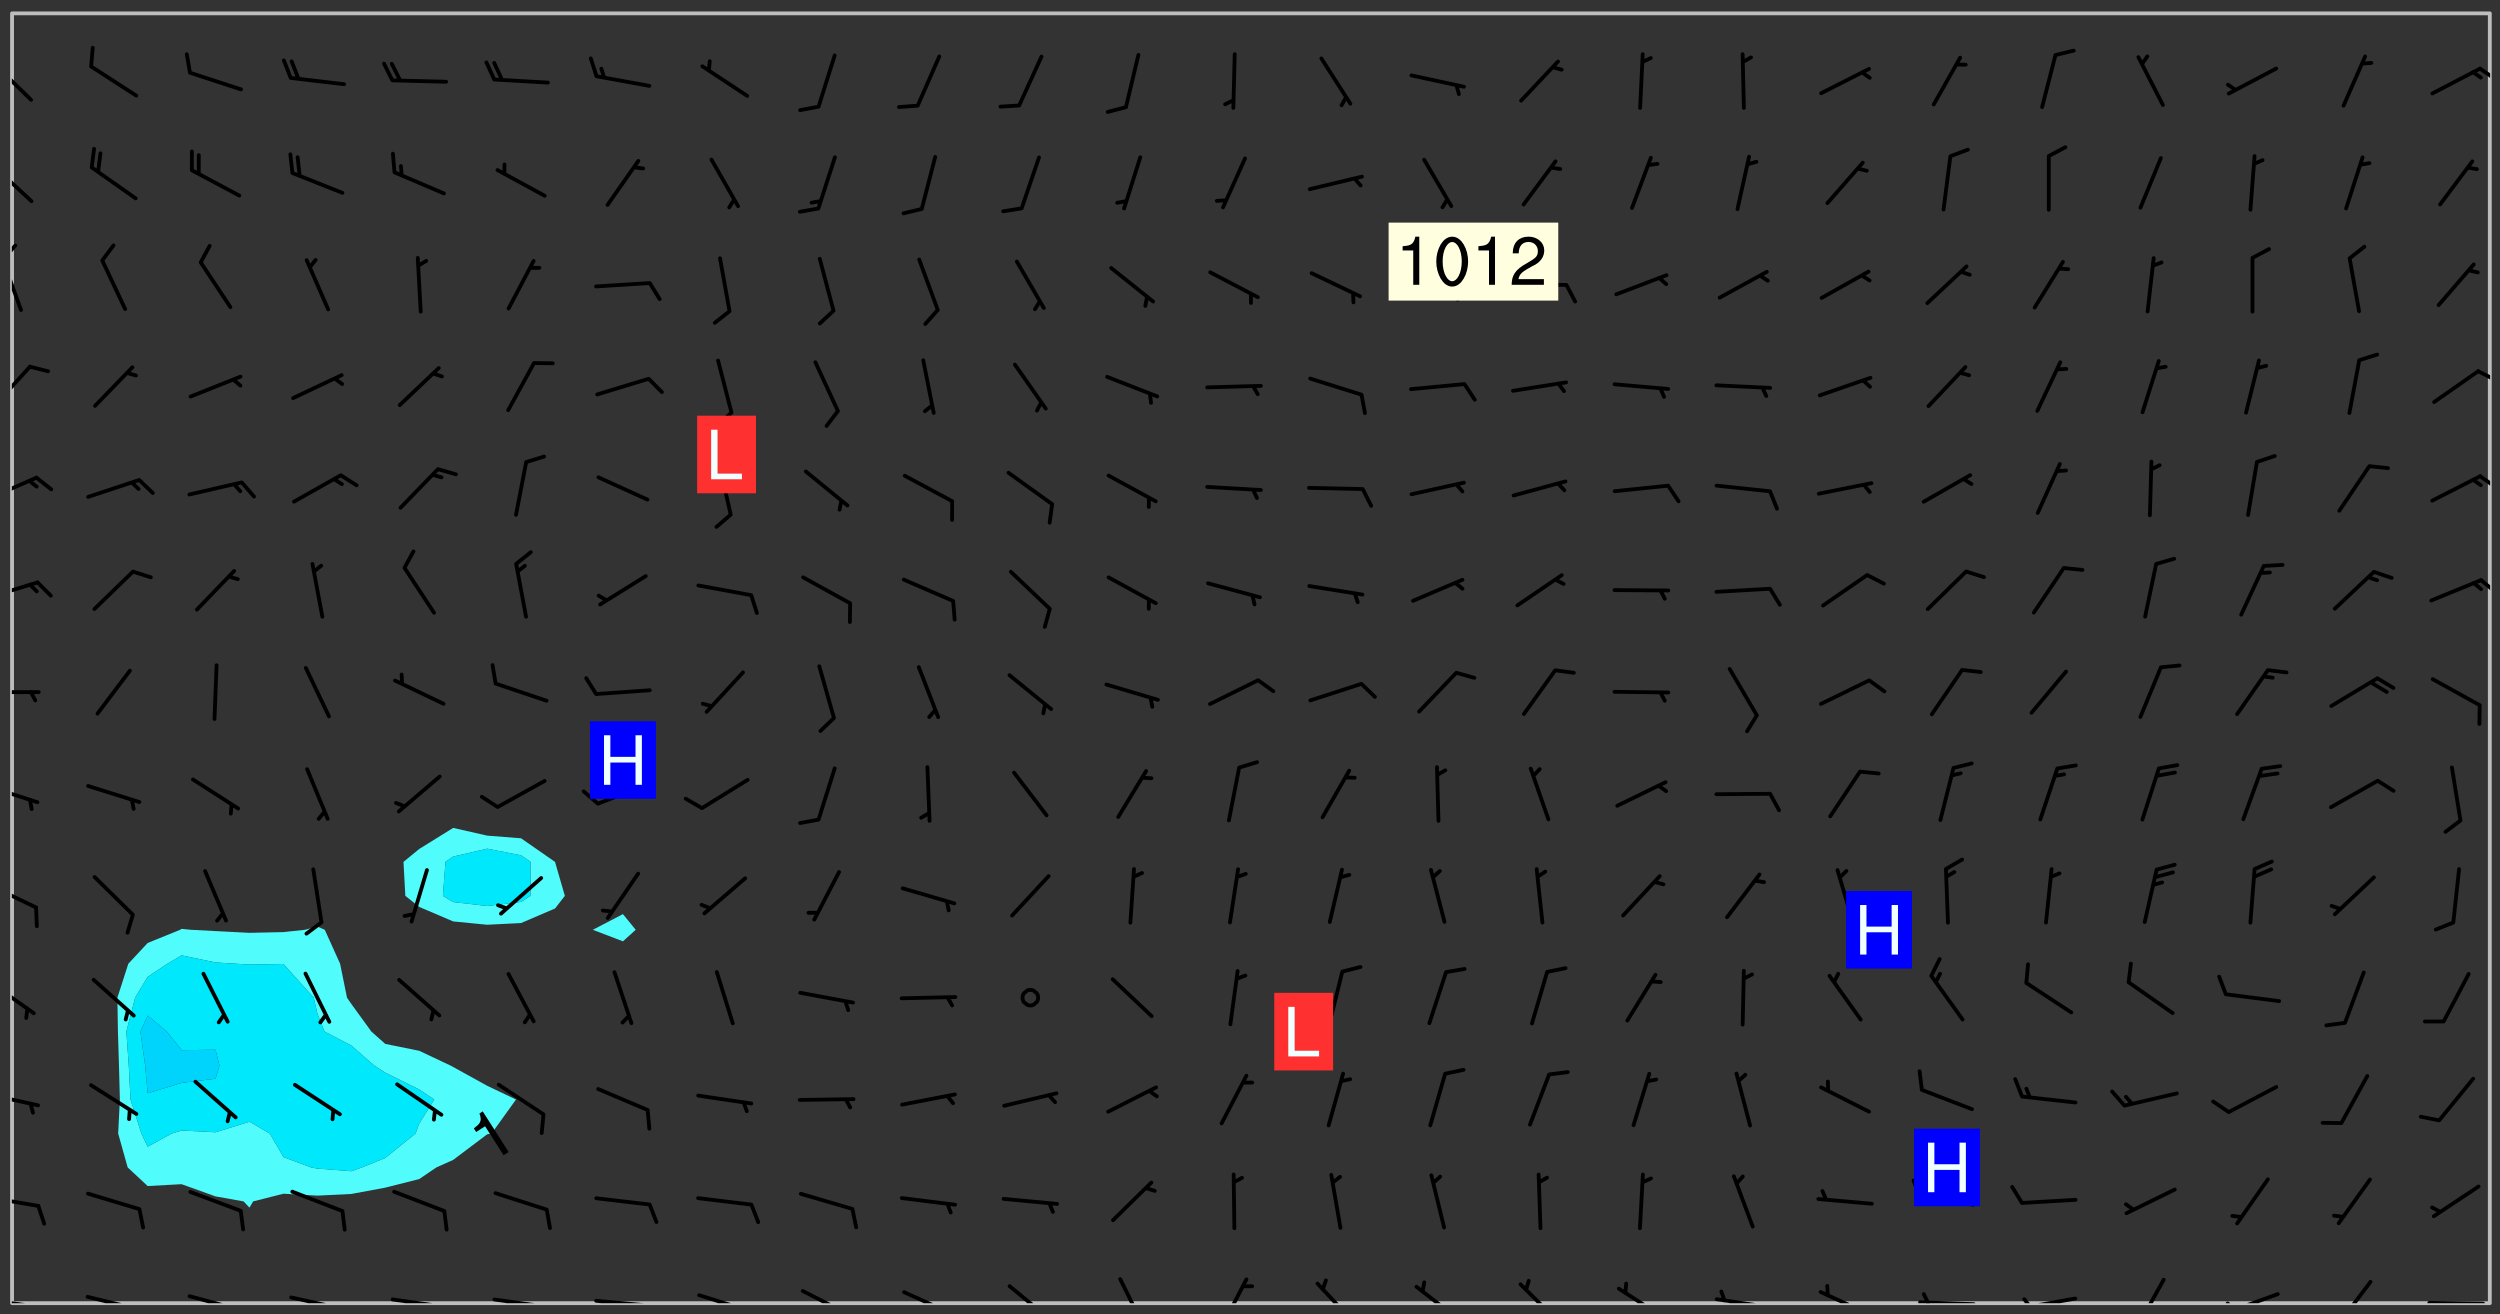 <svg xmlns="http://www.w3.org/2000/svg" role="img" xmlns:xlink="http://www.w3.org/1999/xlink" viewBox="142.45 309.95 326.84 171.84"><rect x="142.45" y="309.95" width="326.84" height="171.84" fill="#333333" stroke="none"/><defs><clipPath id="clip2"><path d="M 144 311.672 L 145 311.672 L 145 480.328 L 144 480.328 Z M 144 311.672"/></clipPath><clipPath id="clip3"><path d="M 144 311.672 L 468 311.672 L 468 480.328 L 144 480.328 Z M 144 311.672"/></clipPath><clipPath id="clip4"><path d="M 467 311.672 L 468 311.672 L 468 480.328 L 467 480.328 Z M 467 311.672"/></clipPath><clipPath id="clip5"><path d="M 144 479 L 148 479 L 148 480.328 L 144 480.328 Z M 144 479"/></clipPath><clipPath id="clip6"><path d="M 147 480 L 149 480 L 149 480.328 L 147 480.328 Z M 147 480"/></clipPath><clipPath id="clip7"><path d="M 153 479 L 161 479 L 161 480.328 L 153 480.328 Z M 153 479"/></clipPath><clipPath id="clip8"><path d="M 160 480 L 162 480 L 162 480.328 L 160 480.328 Z M 160 480"/></clipPath><clipPath id="clip9"><path d="M 166 479 L 175 479 L 175 480.328 L 166 480.328 Z M 166 479"/></clipPath><clipPath id="clip10"><path d="M 180 479 L 188 479 L 188 480.328 L 180 480.328 Z M 180 479"/></clipPath><clipPath id="clip11"><path d="M 187 480 L 189 480 L 189 480.328 L 187 480.328 Z M 187 480"/></clipPath><clipPath id="clip12"><path d="M 193 479 L 201 479 L 201 480.328 L 193 480.328 Z M 193 479"/></clipPath><clipPath id="clip13"><path d="M 200 480 L 202 480 L 202 480.328 L 200 480.328 Z M 200 480"/></clipPath><clipPath id="clip14"><path d="M 206 479 L 215 479 L 215 480.328 L 206 480.328 Z M 206 479"/></clipPath><clipPath id="clip15"><path d="M 213 480 L 216 480 L 216 480.328 L 213 480.328 Z M 213 480"/></clipPath><clipPath id="clip16"><path d="M 220 479 L 228 479 L 228 480.328 L 220 480.328 Z M 220 479"/></clipPath><clipPath id="clip17"><path d="M 227 480 L 229 480 L 229 480.328 L 227 480.328 Z M 227 480"/></clipPath><clipPath id="clip18"><path d="M 233 479 L 241 479 L 241 480.328 L 233 480.328 Z M 233 479"/></clipPath><clipPath id="clip19"><path d="M 247 478 L 254 478 L 254 480.328 L 247 480.328 Z M 247 478"/></clipPath><clipPath id="clip20"><path d="M 260 478 L 268 478 L 268 480.328 L 260 480.328 Z M 260 478"/></clipPath><clipPath id="clip21"><path d="M 274 477 L 281 477 L 281 480.328 L 274 480.328 Z M 274 477"/></clipPath><clipPath id="clip22"><path d="M 288 476 L 293 476 L 293 480.328 L 288 480.328 Z M 288 476"/></clipPath><clipPath id="clip23"><path d="M 301 476 L 306 476 L 306 480.328 L 301 480.328 Z M 301 476"/></clipPath><clipPath id="clip24"><path d="M 314 477 L 320 477 L 320 480.328 L 314 480.328 Z M 314 477"/></clipPath><clipPath id="clip25"><path d="M 327 477 L 334 477 L 334 480.328 L 327 480.328 Z M 327 477"/></clipPath><clipPath id="clip26"><path d="M 340 477 L 347 477 L 347 480.328 L 340 480.328 Z M 340 477"/></clipPath><clipPath id="clip27"><path d="M 353 478 L 361 478 L 361 480.328 L 353 480.328 Z M 353 478"/></clipPath><clipPath id="clip28"><path d="M 366 479 L 375 479 L 375 480.328 L 366 480.328 Z M 366 479"/></clipPath><clipPath id="clip29"><path d="M 367 478 L 369 478 L 369 480.328 L 367 480.328 Z M 367 478"/></clipPath><clipPath id="clip30"><path d="M 380 478 L 388 478 L 388 480.328 L 380 480.328 Z M 380 478"/></clipPath><clipPath id="clip31"><path d="M 393 479 L 401 479 L 401 480.328 L 393 480.328 Z M 393 479"/></clipPath><clipPath id="clip32"><path d="M 393 478 L 395 478 L 395 480.328 L 393 480.328 Z M 393 478"/></clipPath><clipPath id="clip33"><path d="M 406 479 L 415 479 L 415 480.328 L 406 480.328 Z M 406 479"/></clipPath><clipPath id="clip34"><path d="M 406 479 L 409 479 L 409 480.328 L 406 480.328 Z M 406 479"/></clipPath><clipPath id="clip35"><path d="M 421 477 L 426 477 L 426 480.328 L 421 480.328 Z M 421 477"/></clipPath><clipPath id="clip36"><path d="M 433 478 L 441 478 L 441 480.328 L 433 480.328 Z M 433 478"/></clipPath><clipPath id="clip37"><path d="M 433 480 L 435 480 L 435 480.328 L 433 480.328 Z M 433 480"/></clipPath><clipPath id="clip38"><path d="M 447 477 L 453 477 L 453 480.328 L 447 480.328 Z M 447 477"/></clipPath><clipPath id="clip39"><path d="M 459 480 L 468 480 L 468 480.328 L 459 480.328 Z M 459 480"/></clipPath><clipPath id="clip40"><path d="M 144 466 L 148 466 L 148 468 L 144 468 Z M 144 466"/></clipPath><clipPath id="clip41"><path d="M 144 452 L 148 452 L 148 455 L 144 455 Z M 144 452"/></clipPath><clipPath id="clip42"><path d="M 144 438 L 148 438 L 148 443 L 144 443 Z M 144 438"/></clipPath><clipPath id="clip43"><path d="M 144 425 L 148 425 L 148 429 L 144 429 Z M 144 425"/></clipPath><clipPath id="clip44"><path d="M 144 412 L 148 412 L 148 416 L 144 416 Z M 144 412"/></clipPath><clipPath id="clip45"><path d="M 144 400 L 148 400 L 148 401 L 144 401 Z M 144 400"/></clipPath><clipPath id="clip46"><path d="M 144 385 L 148 385 L 148 389 L 144 389 Z M 144 385"/></clipPath><clipPath id="clip47"><path d="M 466 385 L 468 385 L 468 388 L 466 388 Z M 466 385"/></clipPath><clipPath id="clip48"><path d="M 144 372 L 148 372 L 148 376 L 144 376 Z M 144 372"/></clipPath><clipPath id="clip49"><path d="M 466 371 L 468 371 L 468 374 L 466 374 Z M 466 371"/></clipPath><clipPath id="clip50"><path d="M 144 357 L 147 357 L 147 364 L 144 364 Z M 144 357"/></clipPath><clipPath id="clip51"><path d="M 466 358 L 468 358 L 468 360 L 466 360 Z M 466 358"/></clipPath><clipPath id="clip52"><path d="M 144 343 L 146 343 L 146 351 L 144 351 Z M 144 343"/></clipPath><clipPath id="clip53"><path d="M 144 341 L 145 341 L 145 345 L 144 345 Z M 144 341"/></clipPath><clipPath id="clip54"><path d="M 144 331 L 147 331 L 147 337 L 144 337 Z M 144 331"/></clipPath><clipPath id="clip55"><path d="M 144 317 L 147 317 L 147 324 L 144 324 Z M 144 317"/></clipPath><clipPath id="clip56"><path d="M 466 318 L 468 318 L 468 321 L 466 321 Z M 466 318"/></clipPath><g id="surface357" clip-path="url(#clip1)"><path fill="#fff" fill-opacity="0" fill-rule="evenodd" d="M 0 0 L 1000 0 L 1000 1000 L 0 1000 Z M 0 0"/><path fill="#d3d3d3" fill-opacity="0" fill-rule="evenodd" d="M162.152 355.867L161.918 356.16 161.977 356.395 162.094 356.566 162.27 356.801 162.562 357.148 162.676 357.207 162.793 357.035 162.852 356.801 163.027 356.625 163.492 356.449 164.191 356.449 164.426 356.742 164.715 357.559 164.773 357.734 164.949 357.965 165.301 358.199 166 358.898 166.172 359.074 166.406 359.422 166.641 359.832 166.93 360.414 167.34 360.879 167.57 361.113 167.805 361.289 167.922 361.52 168.098 361.812 168.27 362.977 168.27 363.211 168.328 363.5 168.387 363.617 168.504 363.734 168.852 364.145 168.969 364.316 169.145 364.492 169.32 364.727 169.438 364.898 169.609 365.25 169.668 365.484 169.902 365.891 170.137 365.832 169.961 366.008 169.902 366.938 169.32 366.938 169.086 366.824 168.738 366.938 168.621 367.055 168.562 367.348 168.504 367.523 168.387 367.695 167.922 367.988 167.863 368.223 167.805 368.336 167.805 368.98 167.863 369.152 167.863 369.562 167.922 369.621 167.922 370.027 167.98 370.434 168.098 370.609 168.156 370.668 168.387 371.309 168.328 371.602 168.328 372.301 168.27 372.883 168.27 373.117 168.211 373.348 168.156 373.699 168.156 375.621 168.211 375.738 168.637 375.738 168.27 375.855 168.246 376.207 169.137 377.375 170.879 377.914 172.219 378.273 172.219 378.812 172.309 379.621 172.844 380.336 174.363 380.605 175.254 380.52 175.344 381.684 175.879 381.863 177.039 381.684 179.094 380.699 180.254 380.336 182.133 380.16 183.828 379.98 183.648 380.699 182.133 380.785 180.883 380.875 180.078 381.145 179.004 381.953 179.273 382.672 179.809 383.57 179.629 384.195 179.363 385.004 179.629 386.082 180.254 386.98 181.059 387.16 182.309 386.98 182.043 387.703 182.141 388.207 182.195 388.5 182.195 388.672 182.254 388.965 182.254 389.371 182.43 389.488 182.781 389.605 183.188 389.605 183.48 389.43 183.594 389.312 183.652 389.195 183.77 388.965 183.828 388.789 184.18 388.324 184.41 388.148 184.586 388.09 184.762 388.148 184.82 388.324 184.938 389.312 184.992 389.781 185.051 389.953 185.168 390.188 185.344 390.246 186.16 390.305 186.449 390.305 186.566 390.539 186.625 390.945 186.684 391.297 186.684 392.402 186.801 392.695 186.918 393.043 187.207 393.742 187.383 394.094 187.965 394.848 188.316 395.023 188.488 395.082 188.957 395.316 189.598 395.781 189.945 396.016 190.238 396.191 190.531 396.246 190.762 396.309 191.578 396.656 191.871 396.832 191.984 397.004 192.336 397.355 192.453 397.531 192.977 398.172 192.977 398.461 193.035 398.812 193.035 399.16 193.094 399.512 193.152 399.801 193.27 399.859 193.441 399.918 193.617 399.918 194.199 400.152 194.375 400.27 194.551 400.559 194.727 400.793 194.84 401.027 195.133 401.258 195.25 401.375 195.25 401.785 195.309 401.84 195.598 402.074 195.832 402.191 195.891 402.309 196.008 402.48 196.066 402.598 196.297 402.832 196.355 403.008 196.59 403.066 196.707 403.125 196.59 403.238 196.531 403.355 196.531 403.473 196.414 403.766 196.297 404.055 196.297 404.637 196.473 404.754 196.59 404.812 196.648 404.93 196.766 405.047 196.879 405.105 197.055 405.453 197.113 405.805 197.172 406.211 197.172 406.387 197.113 406.562 196.996 407.262 196.996 407.434 197.113 407.609 197.406 407.902 197.812 407.902 197.988 408.02 198.105 408.191 198.223 408.484 198.223 408.719 197.695 408.719 197.465 408.484 197.23 408.484 197.055 408.543 196.996 409.242 197.055 409.59 197.172 409.766 197.348 410.176 197.465 410.406 197.754 410.875 197.93 410.93 198.453 410.93 198.688 410.988 199.445 411.629 199.504 411.922 199.504 412.156 199.562 412.215 199.793 412.562 199.793 412.914 199.676 413.086 199.676 413.379 199.969 413.668 200.262 413.844 200.434 413.902 200.727 414.078 201.02 414.195 201.602 414.602 201.891 414.836 202.184 415.012 202.402 415.172 202.418 415.184 202.648 415.359 203.289 415.883 203.465 416.117 203.582 416.293 203.758 416.469 203.871 416.641 203.871 417.281 203.988 417.457 204.457 417.574 205.039 417.691 205.273 417.75 205.504 417.863 205.797 417.98 205.91 418.039 206.496 418.391 206.785 418.562 206.961 418.625 207.137 418.68 207.312 418.738 208.012 419.09 208.301 419.266 208.535 419.32 208.824 419.496 209.059 419.613 209.699 420.02 209.992 420.137 210.164 420.195 210.398 420.254 210.809 420.312 211.039 420.371 211.273 420.488 211.332 420.66 210.922 420.836 211.391 420.895 211.449 421.188 211.562 421.422 211.738 421.477 211.973 421.535 212.148 421.594 212.555 421.711 213.195 421.945 213.312 422.117 213.371 422.352 213.371 422.527 213.312 422.645 213.254 423.051 213.488 423.285 213.605 423.344 213.953 423.461 214.594 423.691 214.77 423.809 215.059 423.926 215.234 424.102 215.469 424.566 216.051 425.672 216.227 425.848 216.574 426.023 216.75 426.141 217.102 426.258 218.148 426.781 218.383 426.84 218.848 426.953 219.141 427.012 219.605 427.188 220.363 427.77 220.598 428.004 220.945 428.469 221.121 428.645 221.41 428.879 222.227 429.578 222.52 429.754 222.809 430.043 223.102 430.219 223.395 430.508 224.09 431.148 224.266 431.324 224.559 431.559 224.848 431.793 225.316 432.082 225.957 432.664 226.305 432.898 226.539 433.191 226.887 433.539 227.238 434.004 228.172 434.996 228.52 435.402 228.637 435.578 228.871 435.637 228.984 435.754 229.629 435.93 229.859 436.043 230.094 436.102 230.387 436.277 230.617 436.395 231.551 437.094 231.957 437.5 232.191 437.676 232.598 437.852 232.832 437.969 233.648 438.316 233.996 438.551 234.23 438.668 234.523 438.957 234.754 439.074 235.512 439.426 235.863 439.598 236.094 439.656 236.387 439.773 236.621 439.832 237.492 440.008 238.309 440.008 238.777 440.238 238.949 440.297 239.824 440.996 240.289 441.113 240.582 441.172 240.758 441.23 240.988 441.289 241.457 441.348 241.805 441.406 242.156 441.465 242.562 441.523 242.855 441.523 243.027 441.582 243.027 441.812 243.203 441.988 243.496 441.988 243.844 442.047 244.195 442.105 244.895 442.223 245.535 442.223 246 441.988 246.293 441.812 246.465 441.695 246.875 441.523 247.164 441.348 248.098 440.883 248.566 440.59 249.09 440.297 249.555 440.125 250.02 439.949 251.07 439.484 251.359 439.367 251.77 439.25 252.059 439.133 252.586 438.957 254.102 438.258 254.684 437.91 254.973 437.852 255.266 437.793 255.613 437.676 256.488 437.445 256.84 437.328 256.953 437.328 257.188 437.27 258.062 437.035 258.297 436.977 259.109 436.977 259.461 436.918 260.277 436.801 260.449 436.742 260.801 436.688 261.094 436.629 261.324 436.57 262.141 436.395 262.316 436.336 262.664 436.336 262.898 436.277 263.363 436.16 264.121 435.988 264.355 435.93 264.703 435.93 265.113 435.812 265.402 435.754 266.688 435.695 266.977 435.695 267.387 435.637 267.617 435.578 267.793 435.578 268.668 435.461 269.074 435.461 269.484 435.344 269.832 435.344 270.184 435.23 271.055 435.172 272.805 435.172 273.852 435.461 274.262 435.578 274.551 435.695 274.902 435.812 275.191 435.93 276.242 436.102 276.531 436.16 276.824 436.16 277.117 436.219 277.289 436.277 277.699 436.336 277.871 436.395 277.988 436.453 278.105 436.453 278.223 436.512 278.574 436.57 278.688 436.57 279.098 436.637 281.02 437.031 282.945 437.426 284.465 437.875 286.16 438.594 288.305 439.398 289.91 438.68 291.34 437.875 292.5 436.797 293.75 436.348 296.785 435.629 298.66 435.27 300.805 433.922 303.039 432.668 305.539 431.41 307.234 430.961 309.02 430.781 310.18 430.512 310.805 431.051 312.145 430.781 312.859 429.793 313.844 428.449 314.289 428.27 315.094 427.91 316.969 427.371 318.754 426.922 320.004 426.652 321.164 426.562 322.863 426.473 324.824 426.203 326.074 426.113 326.613 426.113 327.238 426.023 328.129 426.023 330.273 425.844 332.684 425.664 335.273 425.574 336.969 425.754 338.578 425.844 340.008 426.203 341.168 426.922 343.043 427.91 344.203 429.438 344.469 430.152 345.098 430.242 345.453 431.141 345.988 431.68 346.523 433.207 347.598 433.566 348.133 433.566 347.328 434.102 347.418 435.809 348.133 438.504 349.023 439.309 349.918 440.297 350.633 441.555 352.418 442.094 353.938 441.914 354.293 443.258 355.902 442.453 356.883 441.914 357.152 442.184 357.469 441.969 357.688 441.824 358.488 442.273 358.938 441.914 359.293 441.914 359.828 441.645 360.367 440.926 360.902 440.656 361.527 439.668 362.688 440.117 363.527 440.488 364.922 441.105 366.617 440.926 368.223 440.926 370.008 441.016 370.188 439.309 370.723 437.965 371.527 438.234 372.02 439.082 372.422 439.488 372.332 440.027 372.332 440.387 373.047 440.836 373.758 440.566 375.188 440.566 375.547 441.555 375.992 442.812 376.707 444.156 377.957 444.785 379.652 445.414 380.367 445.234 380.547 444.695 381.527 444.605 381.977 444.965 382.062 446.223 381.797 446.852 381.262 447.031 381.262 447.57 381.977 448.555 382.242 449.094 383.227 450.082 384.027 451.16 383.762 451.52 383.672 452.418 383.047 454.75 382.691 456.816 382.602 458.609 382.422 459.328 382.332 459.867 382.332 461.305 381.352 463.188 380.992 464.895 380.457 465.793 379.652 466.961 379.387 467.5 381.441 468.754 381.527 469.113 381.172 469.652 381.082 469.473 381.082 470.281 381.172 471.719 380.727 472.434 379.652 472.527 379.387 473.242 379.922 474.141 380.727 474.859 381.887 475.668 383.227 475.938 383.672 476.297 383.316 476.746 381.527 476.656 380.277 476.207 379.562 475.488 378.938 475.398 378.762 478.988 378.574 480.297 467.934 480.297 467.934 311.703 412.664 311.703 412.664 360.785 413.426 360.91 416.715 361.453 418.738 364.289 418.738 367.043 421.09 367.375 423.438 367.707 427.488 367.707 426.109 371.867 424.086 372.574 422.062 373.277 421.52 373.621 418.926 375.238 418.738 375.355 416.715 373.277 415.984 370.535 413.312 368.457 411.938 364.957 411.871 364.875 409.914 362.203 412.664 360.785 412.664 311.703 294.422 311.703 294.422 403.117 294.539 403.148 294.672 403.16 294.746 403.234 294.852 403.281 294.941 403.34 295.027 403.398 295.117 403.457 295.414 403.754 295.473 403.844 295.504 403.961 295.531 404.078 295.547 404.215 295.516 404.332 295.457 404.422 295.398 404.508 295.355 404.613 295.309 404.715 295.281 404.836 295.281 404.98 295.457 405.25 295.605 405.398 295.68 405.484 295.754 405.559 295.797 405.664 295.859 405.754 295.918 405.84 295.961 405.945 296.02 406.035 296.066 406.137 296.109 406.242 296.168 406.328 296.285 406.508 296.359 406.582 296.422 406.668 296.48 406.758 296.523 406.863 296.582 406.953 296.641 407.039 296.703 407.129 296.762 407.219 296.805 407.32 296.922 407.5 296.996 407.574 297.055 407.66 297.129 407.734 297.219 407.793 297.324 407.84 297.473 407.84 297.605 407.824 297.738 407.84 297.84 407.793 297.914 407.719 297.961 407.617 297.945 407.484 297.945 407.336 297.898 407.23 297.871 407.113 297.824 407.012 297.797 406.891 297.754 406.789 297.691 406.699 297.648 406.598 297.605 406.492 297.574 406.375 297.559 406.242 297.547 406.105 297.633 406.047 297.691 405.961 297.812 405.93 297.855 406.035 297.871 406.168 297.871 406.285 297.93 406.387 297.988 406.477 298.078 406.535 298.227 406.684 298.285 406.773 298.328 406.879 298.316 406.98 298.402 407.039 298.508 407.086 298.594 407.145 298.684 407.203 298.758 407.277 298.641 407.305 298.535 407.352 298.449 407.41 298.375 407.484 298.316 407.574 298.254 407.66 298.227 407.781 298.18 407.883 298.137 407.988 298.105 408.105 298.094 408.238 298.078 408.371 298.078 408.52 298.105 408.637 298.152 408.742 298.195 408.844 298.254 408.934 298.328 409.008 298.418 409.066 298.492 409.141 298.582 409.199 298.641 409.289 298.684 409.395 298.73 409.496 298.848 409.527 298.98 409.543 299.129 409.543 299.246 409.512 299.352 409.555 299.395 409.66 299.441 409.762 299.469 409.883 299.5 410 299.527 410.117 299.559 410.238 299.586 410.355 299.691 410.398 299.793 410.445 299.926 410.43 300.074 410.578 300.137 410.664 300.211 410.738 300.281 410.812 300.371 410.875 300.477 410.918 300.578 410.961 300.695 410.992 300.832 411.008 300.949 410.977 301.023 410.902 301.051 410.785 301.039 410.652 301.008 410.531 300.98 410.414 301.023 410.309 301.141 410.309 301.23 410.371 301.348 410.398 301.496 410.398 301.629 410.414 301.777 410.414 301.91 410.43 302.043 410.414 302.191 410.414 302.324 410.398 302.457 410.387 302.594 410.398 302.711 410.371 302.844 410.355 303.035 410.297 302.977 410.473 302.961 410.605 302.934 410.727 302.918 410.859 302.859 410.945 302.727 410.961 302.621 411.008 302.516 411.051 302.398 411.082 302.281 411.109 302.016 411.141 301.867 411.141 301.734 411.156 301.66 411.23 301.719 411.316 301.867 411.465 301.984 411.645 302.059 411.715 302.148 411.777 302.238 411.836 302.324 411.895 302.414 411.953 302.516 411.996 302.621 412.059 302.727 412.102 302.812 412.16 302.918 412.207 303.02 412.25 303.199 412.367 303.258 412.457 303.215 412.559 303.168 412.664 303.184 412.797 303.406 413.02 303.465 413.109 303.508 413.211 303.539 413.332 303.582 413.434 303.598 413.566 303.629 413.684 303.641 413.82 303.672 413.938 303.82 414.086 303.922 414.129 304.027 414.172 304.145 414.203 304.277 414.219 304.414 414.234 304.531 414.234 304.648 414.203 304.738 414.145 304.781 414.039 304.828 413.938 304.871 413.832 304.902 413.715 304.914 413.582 304.914 413.434 304.902 413.301 304.887 413.168 304.855 413.051 304.812 412.945 304.766 412.84 304.723 412.738 304.68 412.633 304.664 412.5 304.68 412.367 304.707 412.25 304.738 412.133 304.766 412.012 304.812 411.91 304.902 411.852 304.988 411.789 305.062 411.715 305.152 411.656 305.375 411.434 305.434 411.348 305.508 411.273 305.625 411.094 305.684 411.008 305.684 410.859 305.609 410.785 305.508 410.738 305.402 410.695 305.301 410.652 305.242 410.562 305.195 410.457 305.168 410.34 305.258 410.281 305.375 410.25 305.477 410.207 305.656 410.09 305.805 409.941 305.816 409.809 305.805 409.703 305.715 409.645 305.582 409.66 305.434 409.66 305.301 409.676 305.168 409.66 305.047 409.629 304.961 409.57 304.887 409.496 304.828 409.406 304.766 409.32 304.648 409.141 304.59 409.055 304.621 408.934 304.707 408.875 304.828 408.844 304.887 408.758 304.887 408.637 304.855 408.52 304.797 408.43 304.738 408.344 304.691 408.238 304.664 408.121 304.648 407.988 304.707 407.898 304.781 407.824 304.871 407.766 304.988 407.586 305.062 407.512 305.121 407.426 305.27 407.277 305.391 407.246 305.523 407.23 305.656 407.246 305.73 407.32 305.773 407.426 305.789 407.559 305.758 407.676 305.641 407.707 305.508 407.719 305.359 407.867 305.316 407.973 305.27 408.074 305.242 408.195 305.211 408.312 305.211 408.461 305.242 408.578 305.285 408.684 305.344 408.773 305.418 408.844 305.492 408.918 305.609 408.949 305.73 408.977 305.848 408.949 305.98 408.934 306.098 408.934 306.188 408.992 306.262 409.066 306.309 409.172 306.367 409.258 306.469 409.305 306.602 409.32 306.707 409.363 306.793 409.422 306.781 409.527 306.707 409.602 306.527 409.719 306.469 409.809 306.379 409.867 306.309 409.941 306.234 410.016 306.172 410.105 306.145 410.223 306.129 410.355 306.145 410.488 306.129 410.621 306.129 410.77 306.145 410.902 306.172 411.02 306.203 411.141 306.277 411.215 306.367 411.273 306.453 411.332 306.543 411.391 306.66 411.422 306.66 411.508 306.559 411.555 306.469 411.613 306.203 411.645 306.086 411.672 305.938 411.672 305.832 411.715 305.73 411.762 305.672 411.852 305.609 412.086 305.598 412.219 305.566 412.34 305.551 412.473 305.551 412.766 305.539 412.898 305.551 413.035 305.566 413.168 305.699 413.184 305.832 413.195 305.953 413.227 306.039 413.285 306.113 413.359 306.16 413.465 306.203 413.566 306.219 413.699 306.219 414.145 306.203 414.277 306.203 414.723 306.234 414.988 306.262 415.105 306.277 415.238 306.309 415.355 306.395 415.566 306.426 415.832 306.426 415.98 306.395 416.098 306.367 416.215 306.336 416.336 306.309 416.453 306.277 416.57 306.246 416.691 306.234 416.824 306.219 416.957 306.309 417.016 306.426 416.984 306.527 417 306.574 417.105 306.543 417.371 306.543 417.812 306.5 417.918 306.453 418.023 306.41 418.125 306.367 418.23 306.309 418.316 306.277 418.438 306.234 418.555 306.203 418.672 306.188 418.805 306.203 418.938 306.262 419.027 306.367 419.074 306.453 419.133 306.512 419.219 306.5 419.355 306.469 419.473 306.426 419.574 306.426 420.02 306.41 420.152 306.41 420.301 306.379 420.418 306.336 420.523 306.309 420.641 306.262 420.746 306.219 420.848 306.188 420.969 306.16 421.086 306.129 421.219 306.098 421.336 306.07 421.453 306.027 421.559 305.996 421.676 305.965 421.797 305.953 421.93 305.938 422.062 305.938 422.359 305.965 422.477 305.965 422.625 306.012 423.023 306.039 423.141 306.098 423.23 306.219 423.262 306.367 423.262 306.5 423.246 306.559 423.336 306.559 423.453 306.5 423.543 306.41 423.602 306.309 423.645 306.203 423.691 306.113 423.75 306.027 423.809 305.891 423.824 305.773 423.793 305.641 423.777 305.539 423.824 305.477 423.91 305.465 424.047 305.449 424.18 305.418 424.297 305.391 424.414 305.375 424.547 305.344 424.668 305.344 424.965 305.359 425.098 305.391 425.215 305.391 425.363 305.402 425.496 305.402 425.645 305.375 425.762 305.328 425.863 305.301 425.984 305.27 426.102 305.211 426.191 305.137 426.266 305.035 426.309 304.93 426.355 304.812 426.383 304.691 426.414 304.59 426.367 304.648 426.281 304.754 426.234 304.781 426.117 304.812 426 304.84 425.879 304.871 425.762 304.871 425.613 304.887 425.48 304.855 425.363 304.812 425.258 304.707 425.273 304.633 425.348 304.531 425.391 304.441 425.453 304.367 425.527 304.324 425.629 304.309 425.762 304.277 425.879 304.25 426 304.219 426.117 304.191 426.234 304.16 426.355 304.133 426.473 304.102 426.59 304.059 426.695 303.969 426.754 303.879 426.754 303.762 426.723 303.73 426.637 303.746 426.5 303.715 426.383 303.715 426.234 303.703 426.102 303.703 425.953 303.641 425.719 303.613 425.598 303.57 425.496 303.523 425.391 303.465 425.305 303.406 425.215 303.363 425.109 303.301 425.023 303.152 424.875 303.082 424.801 302.977 424.754 302.871 424.711 302.77 424.668 302.473 424.371 302.383 424.297 302.297 424.238 302.191 424.195 302.102 424.133 302.016 424.074 301.91 424.031 301.82 423.973 301.734 423.91 301.66 423.84 301.555 423.793 301.469 423.734 301.363 423.691 301.273 423.629 301.172 423.586 301.066 423.543 300.98 423.484 300.875 423.438 300.77 423.395 300.668 423.348 300.578 423.289 300.477 423.246 300.371 423.203 300.281 423.141 300.164 423.113 300.031 423.098 299.898 423.113 299.75 423.113 299.617 423.129 299.5 423.098 299.41 423.039 299.336 422.965 299.246 422.906 299.145 422.859 298.996 422.859 298.875 422.832 298.773 422.789 298.699 422.715 298.582 422.535 298.492 422.477 298.391 422.434 298.301 422.371 298.195 422.328 298.105 422.27 298.02 422.211 297.914 422.164 297.855 422.078 297.797 421.988 297.754 421.883 297.707 421.781 297.633 421.707 297.547 421.648 297.473 421.574 297.383 421.516 297.16 421.293 297.117 421.188 297.086 420.922 297.191 420.879 297.336 420.879 297.441 420.922 297.516 420.996 297.605 421.055 297.691 421.113 297.797 421.16 297.887 421.219 298.035 421.367 298.105 421.441 298.254 421.59 298.316 421.676 298.391 421.75 298.477 421.809 298.551 421.883 298.641 421.945 298.73 422.004 298.816 422.062 299.086 422.238 299.188 422.285 299.293 422.328 299.395 422.371 299.441 422.297 299.5 422.211 299.574 422.137 299.645 422.062 299.75 422.105 299.824 422.18 299.883 422.27 299.926 422.371 299.973 422.477 300.016 422.582 300.137 422.609 300.254 422.582 300.328 422.492 300.371 422.387 300.43 422.297 300.504 422.223 300.609 422.18 300.727 422.152 300.859 422.164 300.949 422.223 301.098 422.371 301.156 422.461 301.199 422.566 301.246 422.668 301.289 422.773 301.332 422.875 301.438 422.922 301.543 422.965 301.676 422.98 301.762 422.922 301.82 422.832 301.895 422.758 302 422.715 302.117 422.742 302.223 422.789 302.324 422.832 302.43 422.875 302.531 422.922 302.711 423.039 302.711 423.156 302.695 423.289 302.711 423.422 302.727 423.559 302.785 423.645 302.887 423.691 303.008 423.719 303.125 423.75 303.273 423.75 303.391 423.719 303.449 423.629 303.629 423.512 303.688 423.422 303.762 423.348 303.82 423.262 303.938 423.082 304.117 422.965 304.234 422.996 304.324 423.055 304.367 423.129 304.352 423.262 304.352 423.379 304.441 423.438 304.59 423.438 304.723 423.422 304.855 423.41 305.121 423.379 305.227 423.336 305.344 423.305 305.465 423.277 305.539 423.203 305.609 423.129 305.672 423.039 305.656 422.934 305.609 422.832 305.508 422.789 305.402 422.773 305.285 422.801 305.02 422.832 304.871 422.832 304.797 422.758 304.707 422.699 304.59 422.668 304.473 422.641 304.34 422.625 304.191 422.625 304.059 422.641 303.762 422.641 303.656 422.594 303.508 422.445 303.465 422.344 303.406 422.254 303.629 422.031 303.715 421.973 303.82 421.93 303.938 421.898 304.07 421.883 304.203 421.898 304.34 421.914 304.441 421.957 304.574 421.945 304.664 421.883 304.766 421.84 304.828 421.75 304.781 421.648 304.691 421.59 304.574 421.559 304.473 421.516 304.414 421.426 304.352 421.336 304.352 421.219 304.367 421.086 304.473 421.039 304.547 420.969 304.547 420.848 304.457 420.789 304.426 420.672 304.516 420.613 304.59 420.539 304.633 420.434 304.691 420.344 304.738 420.242 304.754 420.109 304.754 419.961 304.707 419.855 304.664 419.754 304.574 419.695 304.441 419.68 304.34 419.637 304.203 419.621 304.086 419.59 303.641 419.59 303.508 419.574 303.375 419.562 303.242 419.547 303.125 419.516 302.977 419.516 302.844 419.5 302.711 419.488 302.445 419.457 302.324 419.414 302.238 419.355 302.164 419.281 302.164 419.133 302.176 419 302.281 418.953 302.383 418.91 302.516 418.895 302.668 418.895 302.801 418.879 303.094 418.879 303.215 418.91 303.316 418.953 303.406 419.012 303.641 419.074 303.762 419.027 303.852 418.969 303.953 418.926 304.086 418.91 304.191 418.953 304.293 419 304.426 419.012 304.547 418.984 304.691 418.984 304.812 418.953 304.93 418.926 305.035 418.879 305.109 418.805 305.195 418.746 305.344 418.598 305.402 418.512 305.449 418.406 305.477 418.289 305.492 418.184 305.391 418.141 305.301 418.082 305.184 418.051 305.078 418.008 304.988 417.945 304.914 417.859 304.84 417.785 304.738 417.742 304.633 417.695 304.531 417.652 304.473 417.562 304.426 417.461 304.34 417.25 304.277 417.164 304.219 417.074 304.145 417 304.059 416.941 303.789 416.941 303.672 416.973 303.582 417.031 303.48 417.074 303.348 417.09 303.242 417.074 303.215 416.957 303.152 416.867 303.035 416.836 302.934 416.793 302.785 416.645 302.754 416.527 302.738 416.422 302.812 416.348 302.992 416.23 303.109 416.203 303.227 416.172 303.363 416.188 303.465 416.23 303.57 416.273 303.672 416.32 303.777 416.363 303.895 416.395 304.027 416.41 304.145 416.438 304.277 416.453 304.383 416.438 304.473 416.379 304.398 416.305 304.293 416.262 304.219 416.188 304.145 416.098 303.996 415.949 303.91 415.891 303.82 415.832 303.746 415.758 303.656 415.699 303.555 415.652 303.434 415.625 303.332 415.578 303.227 415.535 303.109 415.504 303.008 415.461 302.887 415.43 302.738 415.43 302.621 415.461 302.516 415.504 302.43 415.566 302.25 415.684 302.164 415.742 302.074 415.801 301.969 415.848 301.883 415.906 301.777 415.949 301.676 415.992 301.57 416.039 301.496 416.113 301.438 416.203 301.379 416.289 301.332 416.395 301.273 416.48 301.199 416.555 301.066 416.543 300.949 416.512 300.832 416.512 300.758 416.586 300.668 416.645 300.594 416.719 300.504 416.777 300.418 416.836 300.312 416.883 300.211 416.926 300.074 416.941 299.973 416.898 299.824 416.75 299.719 416.703 299.633 416.703 299.527 416.75 299.426 416.793 299.305 416.824 299.188 416.793 299.113 416.719 299.113 416.602 299.145 416.48 299.219 416.41 299.277 416.32 299.352 416.246 299.469 416.215 299.574 416.172 299.867 416.172 300 416.156 300.137 416.141 300.238 416.098 300.328 416.039 300.43 415.992 300.52 415.934 300.652 415.922 300.742 415.98 300.875 415.992 300.965 415.934 301.051 415.875 301.156 415.832 301.246 415.773 301.332 415.711 301.422 415.652 301.57 415.504 301.629 415.418 301.688 415.328 301.793 415.285 301.926 415.27 302.043 415.297 302.164 415.328 302.223 415.27 302.281 415.18 302.312 414.914 302.34 414.797 302.445 414.809 302.578 414.824 302.68 414.781 302.77 414.723 302.828 414.633 302.902 414.559 302.961 414.469 303.008 414.367 303.02 414.234 303.008 414.102 302.961 413.996 302.812 413.848 302.754 413.758 302.695 413.672 302.652 413.566 302.652 413.121 302.668 412.988 302.668 412.84 302.68 412.707 302.621 412.648 302.531 412.707 302.43 412.664 302.25 412.547 302.164 412.488 302.102 412.398 302.043 412.309 301.969 412.234 301.883 412.176 301.762 412.207 301.66 412.219 301.555 412.266 301.469 412.324 301.363 412.367 301.215 412.516 301.125 412.574 301.039 412.633 300.949 412.695 300.844 412.738 300.711 412.754 300.711 412.633 300.816 412.59 300.934 412.559 301.008 412.488 301.051 412.383 301.051 412.234 301.023 412.117 300.875 411.969 300.742 411.953 300.594 411.953 300.477 411.984 300.371 412.027 300.27 412.07 300.18 412.133 300.062 412.16 299.988 412.086 300 411.953 299.957 411.852 299.914 411.746 299.824 411.688 299.707 411.715 299.586 411.746 299.469 411.777 299.367 411.82 299.246 411.852 299.145 411.895 299.039 411.938 298.949 411.996 298.848 412.012 298.848 411.895 298.863 411.762 298.805 411.672 298.73 411.715 298.582 411.863 298.523 411.953 298.449 412.027 298.402 412.133 298.359 412.234 298.285 412.309 298.227 412.398 298.152 412.473 298.094 412.559 298.02 412.633 297.93 412.695 297.855 412.766 297.781 412.84 297.68 412.855 297.547 412.871 297.441 412.828 297.441 412.707 297.59 412.559 297.633 412.457 297.691 412.367 297.738 412.266 297.781 412.16 297.84 412.07 297.871 411.953 297.914 411.852 297.945 411.73 297.973 411.613 298.02 411.508 298.062 411.406 298.105 411.301 298.18 411.23 298.27 411.168 298.359 411.109 298.461 411.066 298.758 411.066 299.023 411.035 299.129 410.992 299.055 410.918 298.938 410.887 298.832 410.844 298.742 410.785 298.641 410.738 298.551 410.68 298.449 410.637 298.344 410.594 298.254 410.531 298.168 410.473 298.062 410.43 297.961 410.387 297.84 410.355 297.723 410.324 297.621 410.281 297.5 410.25 297.398 410.207 297.309 410.148 297.266 410.043 297.25 409.91 297.352 409.867 297.484 409.852 297.621 409.867 297.754 409.852 297.855 409.809 297.914 409.719 297.93 409.613 297.84 409.555 297.766 409.48 297.664 409.438 297.574 409.379 297.426 409.23 297.383 409.125 297.367 408.992 297.367 408.699 297.309 408.609 297.219 408.551 297.145 408.477 297.102 408.371 297.07 408.254 297.012 408.164 296.938 408.09 296.82 408.062 296.746 407.988 296.656 407.93 296.566 407.867 296.48 407.809 296.406 407.734 296.348 407.648 296.301 407.543 296.215 407.484 296.066 407.336 295.871 407.277 295.738 407.293 295.637 407.336 295.562 407.41 295.516 407.512 295.473 407.617 295.414 407.707 295.355 407.793 295.059 408.09 294.969 408.148 294.883 408.148 294.82 408.062 294.777 407.957 294.809 407.84 294.867 407.75 294.895 407.633 294.883 407.5 294.793 407.438 294.688 407.484 294.57 407.512 294.453 407.543 294.184 407.719 294.082 407.766 293.965 407.793 293.859 407.84 293.77 407.898 293.668 407.941 293.609 407.855 293.562 407.75 293.578 407.617 293.625 407.512 293.695 407.438 293.77 407.367 293.828 407.277 293.828 407.129 293.785 407.023 293.547 407.023 293.445 407.07 293.414 407.188 293.387 407.305 293.355 407.426 293.281 407.469 293.148 407.484 293.074 407.438 293.031 407.336 292.988 407.23 292.941 407.129 292.898 407.023 292.777 407.055 292.676 407.098 292.543 407.113 292.426 407.145 292.32 407.188 292.23 407.246 292.129 407.293 292.008 407.32 291.875 407.336 291.773 407.293 291.715 407.203 291.668 407.098 291.625 406.996 291.582 406.891 291.582 406.773 291.641 406.684 291.727 406.625 291.906 406.508 292.008 406.461 292.113 406.418 292.219 406.359 292.32 406.316 292.41 406.254 292.512 406.211 292.617 406.152 292.719 406.105 292.809 406.047 292.914 406.004 293.016 405.961 293.105 405.898 293.207 405.855 293.344 405.84 293.461 405.871 293.562 405.914 293.684 405.945 293.785 405.988 293.891 406.035 293.992 406.078 294.098 406.121 294.199 406.168 294.305 406.211 294.406 406.254 294.512 406.301 294.598 406.359 294.703 406.402 294.82 406.434 294.926 406.477 295.027 406.523 295.117 406.582 295.223 406.625 295.324 406.668 295.43 406.715 295.547 406.742 295.648 406.789 295.77 406.816 295.918 406.816 296.004 406.758 296.02 406.656 296.078 406.566 296.051 406.449 295.977 406.375 295.859 406.195 295.785 406.121 295.695 406.047 295.516 405.93 295.43 405.871 295.324 405.828 295.223 405.781 294.953 405.605 294.895 405.516 294.82 405.441 294.762 405.352 294.719 405.25 294.688 405.133 294.672 404.996 294.672 404.434 294.66 404.301 294.645 404.168 294.613 404.051 294.598 403.918 294.586 403.785 294.555 403.664 294.332 403.441 294.273 403.355 294.258 403.25 294.289 403.133 294.422 403.117 294.422 311.703 172.992 311.703 172.992 313.156 172.934 313.391 172.582 314.441 172.41 314.965 172.293 315.312 172.117 315.723 172 315.895 171.766 316.188 171.535 316.246 171.184 316.246 171.066 316.305 170.836 316.711 170.836 317.004 170.953 317.18 171.184 317.41 171.301 317.645 171.941 318.402 172.234 318.867 172.41 319.102 172.641 319.453 172.875 319.801 173.516 320.617 173.691 321.082 173.863 321.492 173.98 322.188 174.156 322.656 174.273 324.055 174.332 324.52 174.332 325.395 174.449 326.441 174.449 331.223 174.391 331.688 174.039 332.969 173.863 333.492 173.75 333.902 173.398 334.832 172.934 336 172.699 336.582 172.582 336.758 172.41 337.105 172.234 337.512 171.883 338.328 171.824 338.621 171.711 338.914 171.594 339.203 171.535 339.379 171.418 340.254 171.359 340.66 171.301 340.777 171.242 340.953 171.184 341.125 170.953 341.652 170.836 341.824 170.836 342.059 170.719 342.293 170.66 342.465 170.484 343.051 170.484 343.34 170.426 343.516 170.426 343.809 170.367 343.922 170.309 344.449 170.309 344.621 170.254 344.855 170.254 347.477 170.078 348.293 169.961 348.469 169.785 348.703 169.668 348.875 169.555 349.109 168.969 350.043 168.738 350.332 168.445 350.797 168.27 351.031 167.98 351.383 167.629 352.082 167.516 352.312 167.34 352.723 167.164 352.953 166.758 353.48 165.941 354.18 165.648 354.352 165.359 354.586 165.184 354.703 165.008 354.879 164.484 355.285 163.957 355.461 163.785 355.637 163.551 355.691 162.91 355.867 162.152 355.867M174.363 386.891L173.289 387.34 173.648 388.234 174.898 387.52 175.344 386.98 174.363 386.891"/><path fill="#d3d3d3" fill-opacity="0" fill-rule="evenodd" d="M201.508 416.598L200.613 416.598 201.062 417.227 202.043 417.586 202.848 417.496 203.293 416.508 203.117 416.598 202.402 416.242 201.508 416.598M356.129 475.668L356.07 475.145 356.07 474.852 356.184 474.559 356.242 474.328 356.711 473.859 356.824 473.859 356.941 473.746 357.059 473.688 357.234 473.688 357.469 473.629 357.816 473.629 358.051 473.688 358.168 473.746 358.398 473.918 358.457 474.094 358.574 474.676 358.574 474.969 358.457 475.145 358.285 475.434 358.109 475.609 357.582 476.133 357.352 476.367 357.234 476.426 357.059 476.426 356.941 476.367 356.535 476.074 356.359 475.957 356.242 475.898 356.184 475.785 356.129 475.668M362.77 464.711L362.711 464.539 362.711 463.43 362.77 463.258 362.945 463.199 363.117 463.141 363.293 463.141 363.527 463.082 363.645 463.141 363.703 463.84 363.645 464.012 363.527 464.188 363.41 464.246 363.176 464.77 363.062 464.828 362.828 464.828 362.77 464.711M372.383 450.32L372.266 450.145 372.266 449.445 372.559 448.57 372.676 448.398 372.852 448.047 372.965 447.816 373.082 447.523 373.434 446.766 373.551 446.535 373.723 446.301 373.898 446.301 374.016 446.242 374.656 446.242 374.773 446.301 375.008 446.535 375.18 446.648 375.531 446.941 375.648 447.059 375.762 447.234 375.762 447.348 375.879 447.406 375.996 447.523 375.996 448.223 375.938 448.398 375.938 448.629 375.879 448.805 375.531 449.855 375.414 450.086 375.297 450.32 375.18 450.379 374.949 450.613 374.309 450.902 373.434 450.902 373.023 450.785 372.383 450.32"/><path fill="none" stroke="#bebebe" stroke-linecap="round" stroke-linejoin="round" stroke-miterlimit="10" stroke-width=".5" d="M 431.957 354.305 L 108.027 354.305 L 108.027 185.68 L 431.957 185.68 L 431.957 354.305" transform="matrix(1 0 0 -1 36 666)"/><g clip-path="url(#clip2)"><path fill="#fff" fill-opacity="0" fill-rule="evenodd" d="M 144 475.891 L 144 480.328 L 144.004 480.328 L 144 480.328 L 144 311.672 L 144.004 311.672 L 144 311.672 L 144 475.891"/></g><g clip-path="url(#clip3)"><path fill="#fff" fill-opacity="0" fill-rule="evenodd" d="M 144.004 480.328 L 144.004 311.672 L 183.945 311.672 L 183.945 431.078 L 182.316 431.508 L 179.508 431.809 L 175.066 431.906 L 170.629 431.676 L 167.418 431.508 L 166.191 431.383 L 166 431.508 L 161.754 433.23 L 159.227 435.945 L 157.797 440.383 L 157.867 444.82 L 158.004 449.262 L 158.121 453.699 L 157.898 458.137 L 159.141 462.574 L 161.754 465.008 L 166.191 464.766 L 170.629 466.363 L 174.297 467.016 L 175.066 467.836 L 175.543 467.016 L 179.508 466.012 L 183.945 466.262 L 188.383 466.043 L 192.82 465.219 L 197.262 464.094 L 199.5 462.574 L 201.699 461.59 L 206.137 458.246 L 206.719 458.137 L 209.91 453.699 L 206.137 451.898 L 201.699 449.445 L 201.359 449.262 L 197.262 447.328 L 192.82 446.426 L 191.008 444.82 L 188.383 441.203 L 187.816 440.383 L 186.914 435.945 L 184.91 431.508 L 183.945 431.078 L 183.945 311.672 L 201.699 311.672 L 201.699 418.184 L 201.691 418.191 L 197.262 420.938 L 195.199 422.629 L 195.441 427.07 L 197.262 428.52 L 201.699 430.414 L 206.137 430.848 L 210.574 430.625 L 215.016 428.719 L 216.297 427.07 L 215.016 422.645 L 215.012 422.629 L 210.574 419.547 L 206.137 419.195 L 201.707 418.191 L 201.699 418.184 L 201.699 311.672 L 223.891 311.672 L 223.891 429.457 L 219.949 431.508 L 223.891 433.016 L 225.559 431.508 L 223.891 429.457 L 223.891 311.672 L 467.996 311.672 L 467.996 480.328 L 144.004 480.328"/></g><path fill="#50fcfc" fill-rule="evenodd" d="M 157.867 444.82 L 157.797 440.383 L 159.227 435.945 L 161.754 433.23 L 166 431.508 L 166.191 431.383 L 166.191 434.852 L 164.332 435.945 L 161.754 437.66 L 160.113 440.383 L 158.969 444.82 L 159.285 449.262 L 159.512 453.699 L 160.934 458.137 L 161.754 459.867 L 164.914 458.137 L 166.191 457.75 L 170.629 457.977 L 175.066 456.598 L 177.719 458.137 L 179.508 461.223 L 183.113 462.574 L 183.945 462.727 L 188.383 463.07 L 189.773 462.574 L 192.82 461.336 L 196.777 458.137 L 197.262 456.824 L 199.227 453.699 L 197.262 452.391 L 192.82 450.188 L 191.383 449.262 L 188.383 446.641 L 184.883 444.82 L 183.945 442.469 L 183.465 440.383 L 179.508 435.977 L 175.066 436.055 L 173.32 435.945 L 170.629 435.777 L 166.191 434.852 L 166.191 431.383 L 167.418 431.508 L 170.629 431.676 L 175.066 431.906 L 179.508 431.809 L 182.316 431.508 L 183.945 431.078 L 184.91 431.508 L 186.914 435.945 L 187.816 440.383 L 188.383 441.203 L 191.008 444.82 L 192.82 446.426 L 197.262 447.328 L 201.359 449.262 L 201.699 449.445 L 206.137 451.898 L 209.91 453.699 L 206.719 458.137 L 206.137 458.246 L 201.699 461.59 L 199.5 462.574 L 197.262 464.094 L 192.82 465.219 L 188.383 466.043 L 183.945 466.262 L 179.508 466.012 L 175.543 467.016 L 175.066 467.836 L 174.297 467.016 L 170.629 466.363 L 166.191 464.766 L 161.754 465.008 L 159.141 462.574 L 157.898 458.137 L 158.121 453.699 L 158.004 449.262 L 157.867 444.82"/><path fill="#00e8fc" fill-rule="evenodd" d="M 159.285 449.262 L 158.969 444.82 L 160.113 440.383 L 161.754 437.66 L 161.754 442.723 L 160.805 444.82 L 161.43 449.262 L 161.754 452.883 L 166.191 451.523 L 170.629 450.977 L 171.141 449.262 L 170.629 447.184 L 166.191 447.25 L 164.27 444.82 L 161.754 442.723 L 161.754 437.66 L 164.332 435.945 L 166.191 434.852 L 170.629 435.777 L 173.32 435.945 L 175.066 436.055 L 179.508 435.977 L 183.465 440.383 L 183.945 442.469 L 184.883 444.82 L 188.383 446.641 L 191.383 449.262 L 192.82 450.188 L 197.262 452.391 L 199.227 453.699 L 197.262 456.824 L 196.777 458.137 L 192.82 461.336 L 189.773 462.574 L 188.383 463.07 L 183.945 462.727 L 183.113 462.574 L 179.508 461.223 L 177.719 458.137 L 175.066 456.598 L 170.629 457.977 L 166.191 457.75 L 164.914 458.137 L 161.754 459.867 L 160.934 458.137 L 159.512 453.699 L 159.285 449.262"/><path fill="#00d4fc" fill-rule="evenodd" d="M 161.43 449.262 L 160.805 444.82 L 161.754 442.723 L 164.27 444.82 L 166.191 447.25 L 170.629 447.184 L 171.141 449.262 L 170.629 450.977 L 166.191 451.523 L 161.754 452.883 L 161.43 449.262"/><path fill="#50fcfc" fill-rule="evenodd" d="M 195.441 427.07 L 195.199 422.629 L 197.262 420.938 L 201.691 418.191 L 201.699 418.184 L 201.707 418.191 L 206.137 419.195 L 206.137 420.902 L 201.699 421.934 L 200.691 422.629 L 200.352 427.07 L 201.699 427.883 L 206.137 428.395 L 210.574 427.867 L 211.797 427.07 L 211.809 422.629 L 210.574 421.773 L 206.137 420.902 L 206.137 419.195 L 210.574 419.547 L 215.012 422.629 L 215.016 422.645 L 216.297 427.07 L 215.016 428.719 L 210.574 430.625 L 206.137 430.848 L 201.699 430.414 L 197.262 428.52 L 195.441 427.07"/><path fill="#00e8fc" fill-rule="evenodd" d="M 201.699 427.883 L 200.352 427.07 L 200.691 422.629 L 201.699 421.934 L 206.137 420.902 L 210.574 421.773 L 211.809 422.629 L 211.797 427.07 L 210.574 427.867 L 206.137 428.395 L 201.699 427.883"/><path fill="#50fcfc" fill-rule="evenodd" d="M 223.891 433.016 L 219.949 431.508 L 223.891 429.457 L 225.559 431.508 L 223.891 433.016"/><g clip-path="url(#clip4)"><path fill="#fff" fill-opacity="0" fill-rule="evenodd" d="M 467.996 480.328 L 468 480.328 L 468 311.672 L 467.996 311.672 L 468 311.672 L 468 480.328 L 467.996 480.328"/></g><path fill="#fff" fill-opacity="0" fill-rule="evenodd" d="M 206.551 464.258 L 211.477 461.117 L 206.121 452.719 L 201.199 455.859 L 206.551 464.258"/><path fill-rule="evenodd" d="M 205.133 455.523 L 205.562 455.25 L 208.945 460.559 L 208.285 460.98 L 205.871 457.195 L 204.699 457.941 L 204.398 457.473 L 204.836 457.117 L 205.02 456.938 L 205.168 456.738 L 205.262 456.508 L 205.297 456.238 L 205.258 455.914 L 205.133 455.523"/><g clip-path="url(#clip5)"><path fill="none" stroke="#000" stroke-linecap="round" stroke-linejoin="round" stroke-miterlimit="10" stroke-width=".5" d="M 111.477 185.176 L 104.523 186.168" transform="matrix(1 0 0 -1 36 666)"/></g><g clip-path="url(#clip6)"><path fill="none" stroke="#000" stroke-linecap="round" stroke-linejoin="round" stroke-miterlimit="10" stroke-width=".5" d="M 111.477 185.176 L 112.312 182.867" transform="matrix(1 0 0 -1 36 666)"/></g><g clip-path="url(#clip7)"><path fill="none" stroke="#000" stroke-linecap="round" stroke-linejoin="round" stroke-miterlimit="10" stroke-width=".5" d="M 124.73 184.84 L 117.902 186.504" transform="matrix(1 0 0 -1 36 666)"/></g><g clip-path="url(#clip8)"><path fill="none" stroke="#000" stroke-linecap="round" stroke-linejoin="round" stroke-miterlimit="10" stroke-width=".5" d="M 124.73 184.84 L 125.336 182.461" transform="matrix(1 0 0 -1 36 666)"/></g><g clip-path="url(#clip9)"><path fill="none" stroke="#000" stroke-linecap="round" stroke-linejoin="round" stroke-miterlimit="10" stroke-width=".5" d="M 138.02 184.75 L 131.238 186.59" transform="matrix(1 0 0 -1 36 666)"/></g><g clip-path="url(#clip10)"><path fill="none" stroke="#000" stroke-linecap="round" stroke-linejoin="round" stroke-miterlimit="10" stroke-width=".5" d="M 151.375 184.914 L 144.516 186.43" transform="matrix(1 0 0 -1 36 666)"/></g><g clip-path="url(#clip11)"><path fill="none" stroke="#000" stroke-linecap="round" stroke-linejoin="round" stroke-miterlimit="10" stroke-width=".5" d="M 151.375 184.914 L 152.031 182.547" transform="matrix(1 0 0 -1 36 666)"/></g><g clip-path="url(#clip12)"><path fill="none" stroke="#000" stroke-linecap="round" stroke-linejoin="round" stroke-miterlimit="10" stroke-width=".5" d="M 164.738 185.18 L 157.781 186.164" transform="matrix(1 0 0 -1 36 666)"/></g><g clip-path="url(#clip13)"><path fill="none" stroke="#000" stroke-linecap="round" stroke-linejoin="round" stroke-miterlimit="10" stroke-width=".5" d="M 164.738 185.18 L 165.578 182.871" transform="matrix(1 0 0 -1 36 666)"/></g><g clip-path="url(#clip14)"><path fill="none" stroke="#000" stroke-linecap="round" stroke-linejoin="round" stroke-miterlimit="10" stroke-width=".5" d="M 178.055 185.184 L 171.094 186.156" transform="matrix(1 0 0 -1 36 666)"/></g><g clip-path="url(#clip15)"><path fill="none" stroke="#000" stroke-linecap="round" stroke-linejoin="round" stroke-miterlimit="10" stroke-width=".5" d="M 178.055 185.184 L 178.895 182.879" transform="matrix(1 0 0 -1 36 666)"/></g><g clip-path="url(#clip16)"><path fill="none" stroke="#000" stroke-linecap="round" stroke-linejoin="round" stroke-miterlimit="10" stroke-width=".5" d="M 191.391 185.355 L 184.391 185.988" transform="matrix(1 0 0 -1 36 666)"/></g><g clip-path="url(#clip17)"><path fill="none" stroke="#000" stroke-linecap="round" stroke-linejoin="round" stroke-miterlimit="10" stroke-width=".5" d="M 191.391 185.355 L 192.34 183.094" transform="matrix(1 0 0 -1 36 666)"/></g><g clip-path="url(#clip18)"><path fill="none" stroke="#000" stroke-linecap="round" stroke-linejoin="round" stroke-miterlimit="10" stroke-width=".5" d="M 204.559 184.621 L 197.852 186.723" transform="matrix(1 0 0 -1 36 666)"/></g><g clip-path="url(#clip19)"><path fill="none" stroke="#000" stroke-linecap="round" stroke-linejoin="round" stroke-miterlimit="10" stroke-width=".5" d="M 217.648 184.07 L 211.395 187.273" transform="matrix(1 0 0 -1 36 666)"/></g><g clip-path="url(#clip20)"><path fill="none" stroke="#000" stroke-linecap="round" stroke-linejoin="round" stroke-miterlimit="10" stroke-width=".5" d="M 231.035 184.223 L 224.637 187.121" transform="matrix(1 0 0 -1 36 666)"/></g><g clip-path="url(#clip21)"><path fill="none" stroke="#000" stroke-linecap="round" stroke-linejoin="round" stroke-miterlimit="10" stroke-width=".5" d="M 243.867 183.441 L 238.438 187.902" transform="matrix(1 0 0 -1 36 666)"/></g><g clip-path="url(#clip22)"><path fill="none" stroke="#000" stroke-linecap="round" stroke-linejoin="round" stroke-miterlimit="10" stroke-width=".5" d="M 256.027 182.523 L 252.902 188.82" transform="matrix(1 0 0 -1 36 666)"/></g><g clip-path="url(#clip23)"><path fill="none" stroke="#000" stroke-linecap="round" stroke-linejoin="round" stroke-miterlimit="10" stroke-width=".5" d="M 269.402 188.789 L 266.16 182.555" transform="matrix(1 0 0 -1 36 666)"/></g><path fill="none" stroke="#000" stroke-linecap="round" stroke-linejoin="round" stroke-miterlimit="10" stroke-width=".5" d="M 268.93 187.883 L 270.156 187.891" transform="matrix(1 0 0 -1 36 666)"/><g clip-path="url(#clip24)"><path fill="none" stroke="#000" stroke-linecap="round" stroke-linejoin="round" stroke-miterlimit="10" stroke-width=".5" d="M 278.695 188.238 L 283.496 183.105" transform="matrix(1 0 0 -1 36 666)"/></g><path fill="none" stroke="#000" stroke-linecap="round" stroke-linejoin="round" stroke-miterlimit="10" stroke-width=".5" d="M 279.395 187.492 L 279.793 188.652" transform="matrix(1 0 0 -1 36 666)"/><g clip-path="url(#clip25)"><path fill="none" stroke="#000" stroke-linecap="round" stroke-linejoin="round" stroke-miterlimit="10" stroke-width=".5" d="M 291.633 187.824 L 297.188 183.52" transform="matrix(1 0 0 -1 36 666)"/></g><path fill="none" stroke="#000" stroke-linecap="round" stroke-linejoin="round" stroke-miterlimit="10" stroke-width=".5" d="M 292.441 187.195 L 292.648 188.406" transform="matrix(1 0 0 -1 36 666)"/><g clip-path="url(#clip26)"><path fill="none" stroke="#000" stroke-linecap="round" stroke-linejoin="round" stroke-miterlimit="10" stroke-width=".5" d="M 305.234 188.148 L 310.219 183.195" transform="matrix(1 0 0 -1 36 666)"/></g><path fill="none" stroke="#000" stroke-linecap="round" stroke-linejoin="round" stroke-miterlimit="10" stroke-width=".5" d="M 305.957 187.426 L 306.312 188.602" transform="matrix(1 0 0 -1 36 666)"/><g clip-path="url(#clip27)"><path fill="none" stroke="#000" stroke-linecap="round" stroke-linejoin="round" stroke-miterlimit="10" stroke-width=".5" d="M 318.09 187.574 L 323.992 183.766" transform="matrix(1 0 0 -1 36 666)"/></g><path fill="none" stroke="#000" stroke-linecap="round" stroke-linejoin="round" stroke-miterlimit="10" stroke-width=".5" d="M 318.949 187.02 L 319.051 188.242" transform="matrix(1 0 0 -1 36 666)"/><g clip-path="url(#clip28)"><path fill="none" stroke="#000" stroke-linecap="round" stroke-linejoin="round" stroke-miterlimit="10" stroke-width=".5" d="M 330.883 186.199 L 337.828 185.141" transform="matrix(1 0 0 -1 36 666)"/></g><g clip-path="url(#clip29)"><path fill="none" stroke="#000" stroke-linecap="round" stroke-linejoin="round" stroke-miterlimit="10" stroke-width=".5" d="M 331.895 186.047 L 331.488 187.203" transform="matrix(1 0 0 -1 36 666)"/></g><g clip-path="url(#clip30)"><path fill="none" stroke="#000" stroke-linecap="round" stroke-linejoin="round" stroke-miterlimit="10" stroke-width=".5" d="M 344.477 187.137 L 350.867 184.207" transform="matrix(1 0 0 -1 36 666)"/></g><path fill="none" stroke="#000" stroke-linecap="round" stroke-linejoin="round" stroke-miterlimit="10" stroke-width=".5" d="M 345.406 186.711 L 345.336 187.934" transform="matrix(1 0 0 -1 36 666)"/><g clip-path="url(#clip31)"><path fill="none" stroke="#000" stroke-linecap="round" stroke-linejoin="round" stroke-miterlimit="10" stroke-width=".5" d="M 357.477 185.797 L 364.496 185.547" transform="matrix(1 0 0 -1 36 666)"/></g><g clip-path="url(#clip32)"><path fill="none" stroke="#000" stroke-linecap="round" stroke-linejoin="round" stroke-miterlimit="10" stroke-width=".5" d="M 358.496 185.758 L 357.961 186.863" transform="matrix(1 0 0 -1 36 666)"/></g><g clip-path="url(#clip33)"><path fill="none" stroke="#000" stroke-linecap="round" stroke-linejoin="round" stroke-miterlimit="10" stroke-width=".5" d="M 370.844 185.055 L 377.762 186.289" transform="matrix(1 0 0 -1 36 666)"/></g><g clip-path="url(#clip34)"><path fill="none" stroke="#000" stroke-linecap="round" stroke-linejoin="round" stroke-miterlimit="10" stroke-width=".5" d="M 371.848 185.234 L 371.09 186.199" transform="matrix(1 0 0 -1 36 666)"/></g><g clip-path="url(#clip35)"><path fill="none" stroke="#000" stroke-linecap="round" stroke-linejoin="round" stroke-miterlimit="10" stroke-width=".5" d="M 385.91 182.602 L 389.324 188.742" transform="matrix(1 0 0 -1 36 666)"/></g><g clip-path="url(#clip36)"><path fill="none" stroke="#000" stroke-linecap="round" stroke-linejoin="round" stroke-miterlimit="10" stroke-width=".5" d="M 397.625 184.477 L 404.238 186.863" transform="matrix(1 0 0 -1 36 666)"/></g><g clip-path="url(#clip37)"><path fill="none" stroke="#000" stroke-linecap="round" stroke-linejoin="round" stroke-miterlimit="10" stroke-width=".5" d="M 398.59 184.824 L 397.68 185.648" transform="matrix(1 0 0 -1 36 666)"/></g><g clip-path="url(#clip38)"><path fill="none" stroke="#000" stroke-linecap="round" stroke-linejoin="round" stroke-miterlimit="10" stroke-width=".5" d="M 412.125 182.871 L 416.367 188.473" transform="matrix(1 0 0 -1 36 666)"/></g><g clip-path="url(#clip39)"><path fill="none" stroke="#000" stroke-linecap="round" stroke-linejoin="round" stroke-miterlimit="10" stroke-width=".5" d="M 424.047 185.719 L 431.074 185.625" transform="matrix(1 0 0 -1 36 666)"/></g><g clip-path="url(#clip40)"><path fill="none" stroke="#000" stroke-linecap="round" stroke-linejoin="round" stroke-miterlimit="10" stroke-width=".5" d="M 111.461 198.391 L 104.539 199.582" transform="matrix(1 0 0 -1 36 666)"/></g><path fill="none" stroke="#000" stroke-linecap="round" stroke-linejoin="round" stroke-miterlimit="10" stroke-width=".5" d="M111.461 198.391L112.23 196.062M124.68 197.973L117.949 200M124.68 197.973L125.16 195.566M137.922 197.754L131.34 200.219M137.922 197.754L138.238 195.32M151.223 197.719L144.668 200.254M151.223 197.719L151.516 195.281M164.539 197.727L157.98 200.246M164.539 197.727L164.84 195.289M177.922 197.91L171.23 200.062M177.922 197.91L178.355 195.496M191.379 198.578L184.402 199.395M191.379 198.578L192.273 196.293M204.691 198.562L197.719 199.41M204.691 198.562L205.574 196.273M217.891 197.996L211.148 199.977M217.891 197.996L218.383 195.59M231.32 198.551L224.348 199.422M230.309 198.676L230.746 197.531M244.648 198.656L237.652 199.316M243.629 198.75L244.102 197.617M256.973 201.445L251.957 196.527M256.242 200.73L257.414 200.359M267.734 202.5L267.828 195.473M267.75 201.477L268.824 202.066M280.496 202.449L281.695 195.523M280.672 201.441L281.641 202.191M293.578 202.398L295.246 195.574M293.82 201.406L294.734 202.223M307.605 202.496L307.848 195.477M307.641 201.477L308.703 202.09M321.234 202.496L320.848 195.477M321.18 201.473L322.293 201.988M333.125 202.277L335.59 195.695M333.48 201.32L334.293 202.238M344.172 199.297L351.172 198.676M345.191 199.207L344.711 200.336M357.5 199.418L364.473 198.555M357.5 199.418L356.621 201.707M370.793 198.781L377.809 199.191M370.793 198.781L369.516 200.875M384.461 197.441L390.77 200.531M385.379 197.891L384.387 198.609M398.922 196.105L402.941 201.867M399.508 196.941L398.289 197.09M412.199 196.129L416.293 201.844M412.797 196.961L411.582 197.125M424.633 197.043L430.488 200.93M425.484 197.609L424.406 198.191" transform="matrix(1 0 0 -1 36 666)"/><g clip-path="url(#clip41)"><path fill="none" stroke="#000" stroke-linecap="round" stroke-linejoin="round" stroke-miterlimit="10" stroke-width=".5" d="M 111.43 211.543 L 104.57 213.059" transform="matrix(1 0 0 -1 36 666)"/></g><path fill="none" stroke="#000" stroke-linecap="round" stroke-linejoin="round" stroke-miterlimit="10" stroke-width=".5" d="M110.434 211.766L110.762 210.582M124.281 210.418L118.348 214.184M123.418 210.965L123.324 209.742M137.258 209.969L132 214.633M136.496 210.648L136.207 209.457M150.887 210.379L145.004 214.223M150.031 210.938L149.922 209.719M164.156 210.312L158.363 214.289M163.316 210.891L163.176 209.672M177.504 210.363L171.645 214.242M177.504 210.363L177.27 207.918M191.125 210.93L184.656 213.672M191.125 210.93L191.34 208.488M204.68 211.785L197.73 212.816M203.668 211.938L204.082 210.781M218.035 212.355L211.008 212.25M217.012 212.34L217.605 211.266M231.285 212.969L224.387 211.633M230.281 212.773L231.055 211.82M244.57 213.113L237.734 211.488M243.574 212.879L244.387 211.957M257.598 213.895L251.332 210.711M256.688 213.43L257.691 212.727M269.402 215.418L266.156 209.184M268.934 214.512L270.16 214.52M282.043 215.684L280.148 208.918M281.77 214.699L282.965 214.961M295.383 215.676L293.438 208.926M295.383 215.676L297.785 216.184M308.98 215.582L306.473 209.02M308.98 215.582L311.414 215.887M322.07 215.66L320.012 208.941M321.77 214.684L322.977 214.918M333.469 215.699L335.246 208.902M333.727 214.711L334.629 215.543M344.535 213.887L350.805 210.715M345.449 213.426L345.422 214.652M357.707 213.562L364.266 211.039M357.707 213.562L357.41 216M370.809 212.691L377.793 211.914M370.809 212.691L369.906 214.973M371.824 212.578L371.371 213.719M384.195 211.504L391.039 213.102M384.195 211.504L382.582 213.352M385.191 211.734L384.383 212.66M397.824 210.664L404.039 213.941M397.824 210.664L395.793 212.043M412.551 209.223L415.941 215.379M412.551 209.223L410.098 209.258M425.34 209.578L429.781 215.023M425.34 209.578L422.934 210.055" transform="matrix(1 0 0 -1 36 666)"/><g clip-path="url(#clip42)"><path fill="none" stroke="#000" stroke-linecap="round" stroke-linejoin="round" stroke-miterlimit="10" stroke-width=".5" d="M 110.867 223.586 L 105.133 227.648" transform="matrix(1 0 0 -1 36 666)"/></g><path fill="none" stroke="#000" stroke-linecap="round" stroke-linejoin="round" stroke-miterlimit="10" stroke-width=".5" d="M110.031 224.176L109.879 222.961M123.938 223.277L118.691 227.953M123.176 223.961L122.883 222.766M136.215 222.48L133.043 228.75M135.754 223.395L135.047 222.391M149.504 222.465L146.387 228.766M149.051 223.383L148.332 222.387M163.891 223.289L158.629 227.945M163.125 223.965L162.84 222.773M176.227 222.516L172.926 228.719M175.746 223.418L175.059 222.398M189 222.285L186.781 228.949M188.68 223.254L187.832 222.363M202.25 222.262L200.16 228.973M217.977 224.977L211.066 226.258M216.969 225.164L217.34 223.992M231.348 225.699L224.324 225.535M230.324 225.676L230.926 224.605M242.172 225.617L242.152 225.816 242.094 226.008 242 226.184 241.543 226.562 241.352 226.621 241.152 226.641 240.953 226.621 240.758 226.562 240.301 226.184 240.207 226.008 240.148 225.816 240.129 225.617 240.148 225.418 240.207 225.227 240.301 225.047 240.758 224.672 240.953 224.613 241.152 224.594 241.352 224.613 241.543 224.672 242 225.047 242.094 225.227 242.152 225.418 242.172 225.617M251.914 228.031L257.016 223.199M268.254 229.098L267.305 222.137M268.117 228.086L269.27 228.508M281.938 229.027L280.254 222.203M281.938 229.027L284.316 229.629M295.504 228.957L293.316 222.277M295.504 228.957L297.922 229.375M308.719 228.988L306.73 222.246M308.719 228.988L311.125 229.477M322.883 228.609L319.199 222.625M322.348 227.738L323.57 227.66M334.434 229.129L334.277 222.105M334.41 228.105L335.508 228.66M345.633 228.477L349.711 222.754M346.227 227.645L346.773 228.742M358.941 228.473L363.031 222.762M358.941 228.473L360.031 230.672M359.535 227.641L360.082 228.742M371.363 227.543L377.238 223.691M371.363 227.543L371.586 229.988M384.738 227.629L390.496 223.602M384.738 227.629L385.035 230.066M397.445 226.062L404.418 225.172M397.445 226.062L396.578 228.359M413.02 222.324L415.473 228.91M413.02 222.324L410.59 222M425.922 222.508L429.199 228.723M425.922 222.508L423.469 222.5" transform="matrix(1 0 0 -1 36 666)"/><g clip-path="url(#clip43)"><path fill="none" stroke="#000" stroke-linecap="round" stroke-linejoin="round" stroke-miterlimit="10" stroke-width=".5" d="M 111.168 237.41 L 104.832 240.453" transform="matrix(1 0 0 -1 36 666)"/></g><path fill="none" stroke="#000" stroke-linecap="round" stroke-linejoin="round" stroke-miterlimit="10" stroke-width=".5" d="M111.168 237.41L111.27 234.961M123.82 236.469L118.812 241.395M123.82 236.469L123.121 234.113M136 235.695L133.262 242.168M135.602 236.637L134.828 235.684M148.48 235.461L147.406 242.402M148.48 235.461L146.516 233.988M160.254 235.566L162.266 242.297M160.547 236.543L159.344 236.301M171.945 236.602L177.203 241.262M172.711 237.277L171.562 237.707M185.906 236.031L189.875 241.832M186.484 236.875L185.266 237.012M198.539 236.641L203.871 241.223M199.316 237.309L198.172 237.754M212.898 235.816L216.145 242.047M213.371 236.723L212.145 236.711M231.211 237.949L224.461 239.914M230.227 238.234L230.477 237.035M243.539 241.508L238.762 236.355M254.703 242.438L254.23 235.426M254.633 241.418L255.754 241.918M268.312 242.406L267.25 235.457M268.156 241.395L269.316 241.801M281.898 242.352L280.297 235.512M281.664 241.355L282.852 241.672M293.523 242.332L295.297 235.531M293.781 241.344L294.684 242.172M307.348 242.426L308.102 235.438M307.457 241.41L308.473 242.098M323.434 241.504L318.648 236.359M322.738 240.754L323.922 240.438M336.48 241.73L332.234 236.133M335.863 240.918L337.074 240.723M346.676 242.301L348.668 235.562M346.965 241.32L347.84 242.18M360.852 242.441L361.121 235.422M360.852 242.441L362.973 243.676M360.891 241.422L361.953 242.039M374.672 242.426L373.934 235.438M374.562 241.41L375.699 241.867M388.395 242.359L386.84 235.504M388.395 242.359L390.762 243M388.168 241.359L390.535 242.004M387.941 240.363L389.125 240.688M401.207 242.434L400.656 235.43M401.207 242.434L403.457 243.414M401.129 241.414L403.379 242.395M411.691 236.52L416.805 241.344M412.434 237.223L411.273 237.617M427.184 235.438L427.941 242.426M427.184 235.438L424.906 234.527" transform="matrix(1 0 0 -1 36 666)"/><g clip-path="url(#clip44)"><path fill="none" stroke="#000" stroke-linecap="round" stroke-linejoin="round" stroke-miterlimit="10" stroke-width=".5" d="M 111.344 251.172 L 104.656 253.32" transform="matrix(1 0 0 -1 36 666)"/></g><path fill="none" stroke="#000" stroke-linecap="round" stroke-linejoin="round" stroke-miterlimit="10" stroke-width=".5" d="M110.371 251.484L110.59 250.277M124.668 251.195L117.961 253.297M123.691 251.5L123.918 250.297M137.586 250.348L131.676 254.145M136.727 250.898L136.625 249.676M149.289 249L146.602 255.492M148.898 249.945L148.117 249M158.586 249.965L163.934 254.527M159.367 250.629L158.223 251.078M171.504 250.543L177.648 253.949M171.504 250.543L169.445 251.879M184.613 250.98L191.168 253.512M184.613 250.98L182.758 252.59M198.219 250.398L204.195 254.094M198.219 250.398L196.098 251.633M213.461 248.895L215.578 255.598M213.461 248.895L211.051 248.449M227.977 248.734L227.695 255.758M227.938 249.758L226.879 249.137M243.281 249.453L239.02 255.039M256.289 255.25L252.641 249.242M255.758 254.375L256.984 254.305M268.453 255.695L267.109 248.797M268.453 255.695L270.801 256.41M282.844 255.293L279.348 249.199M282.336 254.406L283.562 254.367M294.312 255.758L294.512 248.734M294.34 254.738L295.406 255.344M306.57 255.566L308.883 248.93M306.906 254.598L307.742 255.5M324.199 253.785L317.883 250.707M323.281 253.34L324.273 252.617M337.871 252.273L330.844 252.219M337.871 252.273L339.039 250.113M349.621 255.172L345.723 249.324M349.621 255.172L352.062 254.926M361.844 255.652L360.129 248.84M361.844 255.652L364.227 256.242M361.594 254.664L362.785 254.957M375.414 255.578L373.188 248.914M375.414 255.578L377.836 255.984M375.09 254.609L376.301 254.812M388.691 255.59L386.539 248.902M388.691 255.59L391.109 256.023M388.379 254.617L390.793 255.051M402.133 255.547L399.73 248.945M402.133 255.547L404.562 255.891M401.781 254.586L404.211 254.93M417.305 253.977L411.188 250.516M417.305 253.977L419.375 252.66M428.121 248.777L427.004 255.715M428.121 248.777L426.164 247.297" transform="matrix(1 0 0 -1 36 666)"/><g clip-path="url(#clip45)"><path fill="none" stroke="#000" stroke-linecap="round" stroke-linejoin="round" stroke-miterlimit="10" stroke-width=".5" d="M 111.512 265.562 L 104.488 265.562" transform="matrix(1 0 0 -1 36 666)"/></g><path fill="none" stroke="#000" stroke-linecap="round" stroke-linejoin="round" stroke-miterlimit="10" stroke-width=".5" d="M110.492 265.562L111.066 264.477M123.43 268.367L119.199 262.754M134.766 269.074L134.492 262.051M146.43 268.73L149.461 262.391M158.09 267.078L164.43 264.043M159.012 266.637L158.961 267.863M171.246 266.68L177.906 264.441M171.246 266.68L170.844 269.102M184.387 265.312L191.395 265.809M184.387 265.312L183.082 267.395M198.824 262.98L203.59 268.145M199.516 263.73L198.328 264.043M215.477 262.18L213.562 268.941M215.477 262.18L213.707 260.48M229.105 262.285L226.566 268.836M228.734 263.238L227.934 262.309M243.879 263.344L238.426 267.777M243.082 263.992L242.848 262.785M257.832 264.559L251.098 266.562M256.852 264.852L257.098 263.648M270.93 267.121L264.633 264.004M270.93 267.121L272.922 265.691M284.438 266.645L277.754 264.48M284.438 266.645L286.203 264.938M296.844 268.098L291.98 263.023M296.844 268.098L299.203 267.43M309.773 268.418L305.68 262.703M309.773 268.418L312.203 268.094M324.555 265.516L317.527 265.605M323.531 265.531L324.094 264.438M336.133 262.531L332.578 268.594M336.133 262.531L334.848 260.441M350.828 267.102L344.512 264.023M350.828 267.102L352.812 265.656M362.969 268.465L359.004 262.66M362.969 268.465L365.406 268.191M376.559 268.254L372.043 262.867M388.957 268.809L386.273 262.312M388.957 268.809L391.398 269.047M402.945 268.441L398.918 262.684M402.945 268.441L405.383 268.141M402.359 267.602L403.578 267.453M417.258 267.375L411.238 263.75M417.258 267.375L419.359 266.113M416.379 266.848L418.484 265.586M430.637 263.859L424.488 267.262M430.637 263.859L430.594 261.406" transform="matrix(1 0 0 -1 36 666)"/><g clip-path="url(#clip46)"><path fill="none" stroke="#000" stroke-linecap="round" stroke-linejoin="round" stroke-miterlimit="10" stroke-width=".5" d="M 111.359 279.906 L 104.641 277.848" transform="matrix(1 0 0 -1 36 666)"/></g><path fill="none" stroke="#000" stroke-linecap="round" stroke-linejoin="round" stroke-miterlimit="10" stroke-width=".5" d="M111.359 279.906L113.094 278.172M110.383 279.605L111.25 278.738M123.836 281.324L118.797 276.43M123.836 281.324L126.172 280.574M137.066 281.406L132.191 276.348M136.359 280.672L137.539 280.336M147.297 282.328L148.594 275.422M147.484 281.324L148.445 282.09M159.328 281.812L163.191 275.941M159.328 281.812L160.504 283.965M173.93 282.332L175.223 275.422M173.93 282.332L175.848 283.859M174.117 281.324L175.074 282.09M184.906 277.02L190.875 280.734M185.773 277.562L184.715 278.176M204.66 278.242L197.75 279.512M204.66 278.242L205.402 275.902M217.598 277.18L211.445 280.574M217.598 277.18L217.559 274.727M231.062 277.484L224.609 280.27M231.062 277.484L231.258 275.039M243.699 276.457L238.605 281.297M243.699 276.457L243.039 274.094M257.551 277.191L251.383 280.562M256.652 277.684L256.637 276.457M271.172 277.961L264.387 279.793M270.188 278.227L270.461 277.031M284.566 278.32L277.625 279.434M283.555 278.484L283.953 277.324M297.645 280.254L291.18 277.5M296.703 279.852L297.656 279.082M310.629 280.855L304.82 276.898M309.785 280.277L310.871 279.707M324.555 278.852L317.527 278.902M323.531 278.859L324.102 277.77M337.863 279.078L330.848 278.676M337.863 279.078L339.141 276.984M350.562 280.875L344.781 276.879M350.562 280.875L352.742 279.746M363.496 281.336L358.477 276.418M363.496 281.336L365.832 280.598M376.262 281.793L372.344 275.961M376.262 281.793L378.699 281.543M388.336 282.316L386.895 275.438M388.336 282.316L390.695 283M402.41 282.062L399.453 275.691M402.41 282.062L404.863 282.195M401.98 281.137L403.207 281.203M416.805 281.285L411.691 276.465M416.805 281.285L419.129 280.5M416.059 280.586L417.223 280.191M430.812 280.207L424.309 277.547" transform="matrix(1 0 0 -1 36 666)"/><g clip-path="url(#clip47)"><path fill="none" stroke="#000" stroke-linecap="round" stroke-linejoin="round" stroke-miterlimit="10" stroke-width=".5" d="M 430.812 280.207 L 432.699 278.637" transform="matrix(1 0 0 -1 36 666)"/></g><path fill="none" stroke="#000" stroke-linecap="round" stroke-linejoin="round" stroke-miterlimit="10" stroke-width=".5" d="M 429.867 279.82 L 430.812 279.035" transform="matrix(1 0 0 -1 36 666)"/><g clip-path="url(#clip48)"><path fill="none" stroke="#000" stroke-linecap="round" stroke-linejoin="round" stroke-miterlimit="10" stroke-width=".5" d="M 111.219 293.602 L 104.781 290.781" transform="matrix(1 0 0 -1 36 666)"/></g><path fill="none" stroke="#000" stroke-linecap="round" stroke-linejoin="round" stroke-miterlimit="10" stroke-width=".5" d="M111.219 293.602L113.145 292.078M110.281 293.191L111.242 292.43M124.652 293.297L117.98 291.09M124.652 293.297L126.426 291.602M123.68 292.973L124.566 292.125M138.055 292.98L131.207 291.402M138.055 292.98L139.664 291.129M137.059 292.75L137.863 291.824M151.004 293.918L144.887 290.465M151.004 293.918L153.074 292.598M150.113 293.418L151.148 292.758M163.703 294.715L158.816 289.668M163.703 294.715L166.062 294.035M162.992 293.98L164.172 293.641M175.242 295.641L173.91 288.742M175.242 295.641L177.586 296.363M191.09 290.738L184.691 293.645M201.98 288.766L200.43 295.617M201.98 288.766L200.121 287.164M217.242 289.969L211.797 294.414M216.449 290.617L216.211 289.414M230.93 290.531L224.738 293.852M230.93 290.531L230.922 288.078M244.004 290.141L238.297 294.242M244.004 290.141L243.676 287.711M257.551 290.508L251.383 293.875M256.652 291L256.641 289.77M271.289 291.988L264.273 292.395M270.27 292.047L270.781 290.934M284.609 292.113L277.582 292.27M284.609 292.113L285.711 289.922M297.84 292.949L290.98 291.434M296.844 292.73L297.641 291.797M311.117 293.113L304.336 291.27M310.129 292.848L310.969 291.953M324.535 292.551L317.547 291.832M324.535 292.551L325.902 290.512M337.852 291.824L330.863 292.559M337.852 291.824L338.77 289.547M351.117 292.879L344.227 291.504M350.113 292.68L350.891 291.727M364.035 293.934L357.938 290.449M363.148 293.43L364.188 292.773M375.75 295.395L372.855 288.988M375.328 294.461L376.551 294.539M387.719 295.703L387.516 288.68M387.688 294.684L388.789 295.227M401.512 295.656L400.352 288.727M401.512 295.656L403.84 296.434M416.211 295.105L412.281 289.277M416.211 295.105L418.652 294.848M430.691 293.785L424.43 290.598" transform="matrix(1 0 0 -1 36 666)"/><g clip-path="url(#clip49)"><path fill="none" stroke="#000" stroke-linecap="round" stroke-linejoin="round" stroke-miterlimit="10" stroke-width=".5" d="M 430.691 293.785 L 432.703 292.375" transform="matrix(1 0 0 -1 36 666)"/></g><path fill="none" stroke="#000" stroke-linecap="round" stroke-linejoin="round" stroke-miterlimit="10" stroke-width=".5" d="M 429.781 293.32 L 430.785 292.617" transform="matrix(1 0 0 -1 36 666)"/><g clip-path="url(#clip50)"><path fill="none" stroke="#000" stroke-linecap="round" stroke-linejoin="round" stroke-miterlimit="10" stroke-width=".5" d="M 110.359 308.109 L 105.641 302.902" transform="matrix(1 0 0 -1 36 666)"/></g><path fill="none" stroke="#000" stroke-linecap="round" stroke-linejoin="round" stroke-miterlimit="10" stroke-width=".5" d="M110.359 308.109L112.738 307.512M123.758 308.031L118.871 302.984M123.047 307.297L124.227 306.957M137.895 306.809L131.367 304.203M136.945 306.43L137.879 305.637M151.121 307.008L144.77 304.004M150.195 306.57L151.18 305.84M163.809 307.926L158.711 303.09M163.066 307.223L164.23 306.832M176.266 308.586L172.887 302.426M176.266 308.586L178.719 308.555M191.254 306.527L184.527 304.484M191.254 306.527L192.984 304.789M202.082 302.105L200.328 308.91M202.082 302.105L200.273 300.449M215.996 302.316L213.047 308.695M215.996 302.316L214.512 300.363M228.52 302.062L227.148 308.953M228.32 303.062L227.371 302.289M243.168 302.629L239.133 308.383M242.582 303.465L242.023 302.375M257.738 304.23L251.191 306.781M256.785 304.602L256.93 303.383M271.293 305.605L264.27 305.406M270.27 305.578L270.879 304.512M284.449 304.453L277.742 306.559M284.449 304.453L284.898 302.043M297.91 305.836L290.914 305.176M297.91 305.836L299.258 303.789M311.195 306.059L304.258 304.957M310.188 305.898L310.926 304.918M324.543 305.199L317.539 305.812M323.523 305.289L324.004 304.16M337.867 305.34L330.848 305.676M336.844 305.387L337.367 304.277M350.992 306.656L344.352 304.359M350.027 306.32L350.926 305.484M363.398 308.062L358.574 302.953M362.695 307.32L363.879 306.992M375.801 308.684L372.801 302.332M375.367 307.758L376.59 307.816M388.68 308.855L386.555 302.156M388.371 307.883L389.578 308.102M401.777 308.918L400.086 302.098M401.531 307.926L402.723 308.223M414.891 308.961L413.602 302.055M414.891 308.961L417.23 309.695M430.441 307.52L424.684 303.492" transform="matrix(1 0 0 -1 36 666)"/><g clip-path="url(#clip51)"><path fill="none" stroke="#000" stroke-linecap="round" stroke-linejoin="round" stroke-miterlimit="10" stroke-width=".5" d="M 430.441 307.52 L 432.625 306.402" transform="matrix(1 0 0 -1 36 666)"/></g><g clip-path="url(#clip52)"><path fill="none" stroke="#000" stroke-linecap="round" stroke-linejoin="round" stroke-miterlimit="10" stroke-width=".5" d="M 106.805 322.125 L 109.195 315.52" transform="matrix(1 0 0 -1 36 666)"/></g><g clip-path="url(#clip53)"><path fill="none" stroke="#000" stroke-linecap="round" stroke-linejoin="round" stroke-miterlimit="10" stroke-width=".5" d="M 106.805 322.125 L 108.449 323.945" transform="matrix(1 0 0 -1 36 666)"/></g><path fill="none" stroke="#000" stroke-linecap="round" stroke-linejoin="round" stroke-miterlimit="10" stroke-width=".5" d="M119.82 322L122.812 315.645M119.82 322L121.289 323.965M132.691 321.75L136.57 315.895M132.691 321.75L133.859 323.906M146.539 322.043L149.352 315.602M146.949 321.105L147.711 322.066M161.066 322.332L161.453 315.312M161.121 321.309L162.172 321.945M176.215 321.93L172.938 315.715M175.738 321.027L176.965 321.031M191.398 319.043L184.383 318.602M191.398 319.043L192.684 316.953M201.828 315.363L200.582 322.281M201.828 315.363L199.898 313.848M215.422 315.426L213.621 322.219M215.422 315.426L213.625 313.758M229.051 315.527L226.621 322.117M229.051 315.527L227.418 313.695M242.914 315.785L239.387 321.859M242.402 316.668L241.754 315.625M257.211 316.629L251.719 321.016M256.414 317.266L256.188 316.062M270.895 317.195L264.668 320.449M269.988 317.668L269.996 316.441M284.266 317.309L277.926 320.336M283.344 317.746L283.395 316.523M297.766 317.777L291.055 319.867M296.789 318.082L297.016 316.875M311.238 318.801L304.211 318.844M311.238 318.801L312.379 316.629M324.324 320.07L317.758 317.57M323.371 319.707L324.293 318.902M337.438 320.512L331.273 317.133M336.539 320.02L337.566 319.348M350.734 320.543L344.605 317.102M349.844 320.043L350.875 319.379M363.551 321.223L358.422 316.422M362.805 320.523L363.965 320.129M376.152 321.809L372.449 315.836M375.613 320.938L376.836 320.859M388.012 322.312L387.219 315.332M387.898 321.297L389.039 321.746M400.93 322.336L400.93 315.309M400.93 322.336L403.098 323.488M413.629 322.281L414.863 315.363M413.629 322.281L415.562 323.797M429.855 321.48L425.266 316.16M429.188 320.707L430.387 320.438" transform="matrix(1 0 0 -1 36 666)"/><g clip-path="url(#clip54)"><path fill="none" stroke="#000" stroke-linecap="round" stroke-linejoin="round" stroke-miterlimit="10" stroke-width=".5" d="M 105.43 334.531 L 110.57 329.742" transform="matrix(1 0 0 -1 36 666)"/></g><path fill="none" stroke="#000" stroke-linecap="round" stroke-linejoin="round" stroke-miterlimit="10" stroke-width=".5" d="M118.441 334.16L124.188 330.113M118.441 334.16L118.746 336.594M119.277 333.57L119.582 336.008M131.531 333.793L137.73 330.484M131.531 333.793L131.535 336.246M132.434 333.309L132.438 335.766M144.68 333.434L151.211 330.84M144.68 333.434L144.41 335.875M145.629 333.059L145.359 335.496M158.027 333.516L164.492 330.762M158.027 333.516L157.816 335.957M158.969 333.113L158.863 334.336M171.488 333.816L177.66 330.457M172.387 333.328L172.402 334.555M189.906 335.016L185.875 329.258M189.32 334.18L190.535 334.027M202.945 329.086L199.465 335.188M202.441 329.973L201.785 328.938M213.441 328.793L215.602 335.48M213.441 328.793L211.023 328.363M213.754 329.766L212.547 329.551M226.957 328.734L228.715 335.539M226.957 328.734L224.57 328.16M240.016 328.812L242.285 335.461M240.016 328.812L237.594 328.422M253.406 328.789L255.527 335.488M253.715 329.762L252.508 329.539M266.34 328.934L269.223 335.34M266.758 329.867L265.535 329.785M284.512 332.957L277.68 331.316M283.52 332.719L284.332 331.801M296.191 329.105L292.633 335.168M295.672 329.988L295.031 328.945M309.816 334.961L305.637 329.312M309.207 334.141L310.422 333.957M322.277 335.426L319.805 328.848M321.918 334.469L323.137 334.625M335.117 335.566L333.598 328.707M334.895 334.57L336.078 334.898M349.984 334.781L345.355 329.492M349.312 334.012L350.508 333.73M361.434 335.621L360.539 328.652M361.434 335.621L363.727 336.488M374.301 335.652L374.301 328.625M374.301 335.652L376.469 336.801M388.953 335.387L386.281 328.887M401.203 335.641L400.66 328.633M401.125 334.621L402.25 335.109M415.324 335.48L413.168 328.793M415.012 334.508L416.219 334.723M429.668 334.949L425.457 329.324M429.055 334.133L430.266 333.941" transform="matrix(1 0 0 -1 36 666)"/><g clip-path="url(#clip55)"><path fill="none" stroke="#000" stroke-linecap="round" stroke-linejoin="round" stroke-miterlimit="10" stroke-width=".5" d="M 105.488 347.91 L 110.512 342.996" transform="matrix(1 0 0 -1 36 666)"/></g><path fill="none" stroke="#000" stroke-linecap="round" stroke-linejoin="round" stroke-miterlimit="10" stroke-width=".5" d="M118.367 347.359L124.266 343.543M118.367 347.359L118.574 349.805M131.289 346.543L137.969 344.363M131.289 346.543L130.867 348.957M144.457 345.863L151.434 345.043M144.457 345.863L143.562 348.148M145.473 345.742L144.578 348.027M157.746 345.543L164.773 345.363M157.746 345.543L156.652 347.734M158.77 345.516L157.672 347.711M171.066 345.656L178.082 345.25M171.066 345.656L170.043 347.887M172.09 345.598L171.062 347.824M184.434 346.082L191.348 344.824M184.434 346.082L183.688 348.418M185.438 345.898L185.066 347.066M198.273 347.387L204.137 343.516M199.125 346.824L199.242 348.047M213.465 342.102L215.574 348.805M213.465 342.102L211.055 341.652M226.422 342.234L229.25 348.668M226.422 342.234L223.973 342.055M239.691 342.258L242.609 348.648M239.691 342.258L237.242 342.109M253.648 342.035L255.281 348.871M253.648 342.035L251.273 341.418M267.691 341.941L267.871 348.965M267.719 342.961L266.621 342.414M282.992 342.496L279.199 348.41M282.441 343.355L281.84 342.285M297.848 344.711L290.977 346.191M296.848 344.93L297.18 343.746M310.137 348.008L305.316 342.895M309.434 347.266L310.617 346.941M321.211 348.961L320.871 341.941M321.16 347.941L322.27 348.465M334.273 348.965L334.438 341.941M334.297 347.941L335.367 348.543M350.805 347.043L344.539 343.859M349.891 346.582L350.895 345.875M362.715 348.512L359.258 342.395M362.211 347.621L363.438 347.59M375.176 348.855L373.426 342.051M375.176 348.855L377.562 349.43M386.016 348.578L389.219 342.324M386.48 347.668L387.184 348.676M397.824 343.812L404.039 347.094M398.73 344.289L397.715 344.977M415.66 348.668L412.832 342.234M415.25 347.734L416.473 347.824M430.676 347.078L424.445 343.828" transform="matrix(1 0 0 -1 36 666)"/><g clip-path="url(#clip56)"><path fill="none" stroke="#000" stroke-linecap="round" stroke-linejoin="round" stroke-miterlimit="10" stroke-width=".5" d="M 430.676 347.078 L 432.699 345.688" transform="matrix(1 0 0 -1 36 666)"/></g><path fill="none" stroke="#000" stroke-linecap="round" stroke-linejoin="round" stroke-miterlimit="10" stroke-width=".5" d="M 429.77 346.605 L 430.781 345.91" transform="matrix(1 0 0 -1 36 666)"/><path fill="#00f" fill-rule="evenodd" d="M 392.676 467.648 L 401.297 467.648 L 401.297 457.504 L 392.676 457.504 L 392.676 467.648"/><path fill="azure" fill-rule="evenodd" d="M 394.512 459.336 L 395.344 459.336 L 395.344 462.16 L 398.629 462.16 L 398.629 459.336 L 399.461 459.336 L 399.461 465.816 L 398.629 465.816 L 398.629 462.898 L 395.344 462.898 L 395.344 465.816 L 394.512 465.816 L 394.512 459.336"/><path fill="#ff3030" fill-rule="evenodd" d="M 309.043 449.895 L 316.734 449.895 L 316.734 439.75 L 309.043 439.75 L 309.043 449.895"/><path fill="azure" fill-rule="evenodd" d="M 310.875 441.582 L 311.707 441.582 L 311.707 447.32 L 314.902 447.32 L 314.902 448.062 L 310.875 448.062 L 310.875 441.582"/><path fill="#00f" fill-rule="evenodd" d="M 383.801 436.578 L 392.418 436.578 L 392.418 426.434 L 383.801 426.434 L 383.801 436.578"/><path fill="azure" fill-rule="evenodd" d="M 385.633 428.266 L 386.465 428.266 L 386.465 431.09 L 389.754 431.09 L 389.754 428.266 L 390.586 428.266 L 390.586 434.746 L 389.754 434.746 L 389.754 431.832 L 386.465 431.832 L 386.465 434.746 L 385.633 434.746 L 385.633 428.266"/><path fill="#00f" fill-rule="evenodd" d="M 219.582 414.387 L 228.199 414.387 L 228.199 404.242 L 219.582 404.242 L 219.582 414.387"/><path fill="azure" fill-rule="evenodd" d="M 221.414 406.074 L 222.246 406.074 L 222.246 408.898 L 225.535 408.898 L 225.535 406.074 L 226.367 406.074 L 226.367 412.555 L 225.535 412.555 L 225.535 409.641 L 222.246 409.641 L 222.246 412.555 L 221.414 412.555 L 221.414 406.074"/><path fill="#ff3030" fill-rule="evenodd" d="M 233.59 374.441 L 241.285 374.441 L 241.285 364.297 L 233.59 364.297 L 233.59 374.441"/><path fill="azure" fill-rule="evenodd" d="M 235.422 366.129 L 236.258 366.129 L 236.258 371.871 L 239.449 371.871 L 239.449 372.609 L 235.422 372.609 L 235.422 366.129"/><path fill="#ffffe0" fill-rule="evenodd" d="M 323.992 349.25 L 346.172 349.25 L 346.172 339.055 L 323.992 339.055 L 323.992 349.25"/><path fill-rule="evenodd" d="M327.488 340.891L328 340.891 328 347.184 327.211 347.184 327.211 342.695 325.824 342.695 325.824 342.141 326.383 342.074 326.637 342.02 326.863 341.93 327.07 341.789 327.242 341.578 327.383 341.285 327.488 340.891M332.305 340.891L332.531 340.91 332.75 340.965 332.961 341.055 333.156 341.176 333.34 341.324 333.512 341.5 333.812 341.918 334.059 342.414 334.238 342.961 334.348 343.539 334.387 344.129 334.348 344.723 334.238 345.309 334.059 345.859 333.812 346.363 333.512 346.789 333.34 346.969 333.156 347.125 332.961 347.246 332.75 347.34 332.531 347.395 332.305 347.414 332.074 347.395 331.855 347.34 331.648 347.246 331.449 347.125 331.266 346.969 331.094 346.789 330.793 346.363 330.551 345.859 330.371 345.309 330.258 344.723 330.223 344.129 331.055 344.129 331.082 344.691 331.164 345.199 331.289 345.641 331.453 346.016 331.645 346.316 331.855 346.539 332.078 346.676 332.305 346.723 332.531 346.676 332.754 346.539 332.965 346.316 333.152 346.016 333.316 345.641 333.441 345.199 333.523 344.691 333.555 344.129 333.523 343.566 333.441 343.066 333.316 342.633 333.152 342.266 332.965 341.973 332.754 341.762 332.531 341.629 332.305 341.582 332.078 341.629 331.855 341.762 331.645 341.973 331.453 342.266 331.289 342.633 331.164 343.066 331.082 343.566 331.055 344.129 330.223 344.129 330.258 343.539 330.371 342.961 330.551 342.414 330.793 341.918 331.094 341.5 331.266 341.324 331.449 341.176 331.648 341.055 331.855 340.965 332.074 340.91 332.305 340.891M337.395 340.891L337.902 340.891 337.902 347.184 337.117 347.184 337.117 342.695 335.73 342.695 335.73 342.141 336.289 342.074 336.539 342.02 336.77 341.93 336.973 341.789 337.148 341.578 337.289 341.285 337.395 340.891M340.219 343.066L341.004 343.066 341.023 342.75 341.086 342.461 341.184 342.211 341.324 341.996 341.504 341.82 341.727 341.691 341.992 341.609 342.301 341.582 342.539 341.605 342.762 341.668 342.969 341.77 343.145 341.906 343.293 342.082 343.406 342.285 343.48 342.523 343.504 342.785 343.484 343.055 343.418 343.281 343.309 343.473 343.152 343.645 342.949 343.805 342.703 343.973 342.07 344.359 341.531 344.676 341.094 344.992 340.75 345.316 340.484 345.652 340.293 346.004 340.168 346.371 340.102 346.766 340.078 347.184 344.293 347.184 344.293 346.445 340.961 346.445 341.043 346.16 341.156 345.922 341.305 345.723 341.492 345.543 341.723 345.371 342 345.195 342.719 344.777 343.133 344.57 343.48 344.34 343.758 344.09 343.98 343.824 344.145 343.543 344.254 343.262 344.316 342.977 344.34 342.695 344.297 342.312 344.176 341.965 343.988 341.656 343.734 341.395 343.434 341.18 343.09 341.023 342.707 340.922 342.301 340.891 341.867 340.922 341.469 341.02 341.113 341.188 340.809 341.422 340.559 341.727 340.375 342.102 340.258 342.547 340.219 343.066"/></g></defs><g id="surface354"><use xlink:href="#surface357"/></g></svg>
